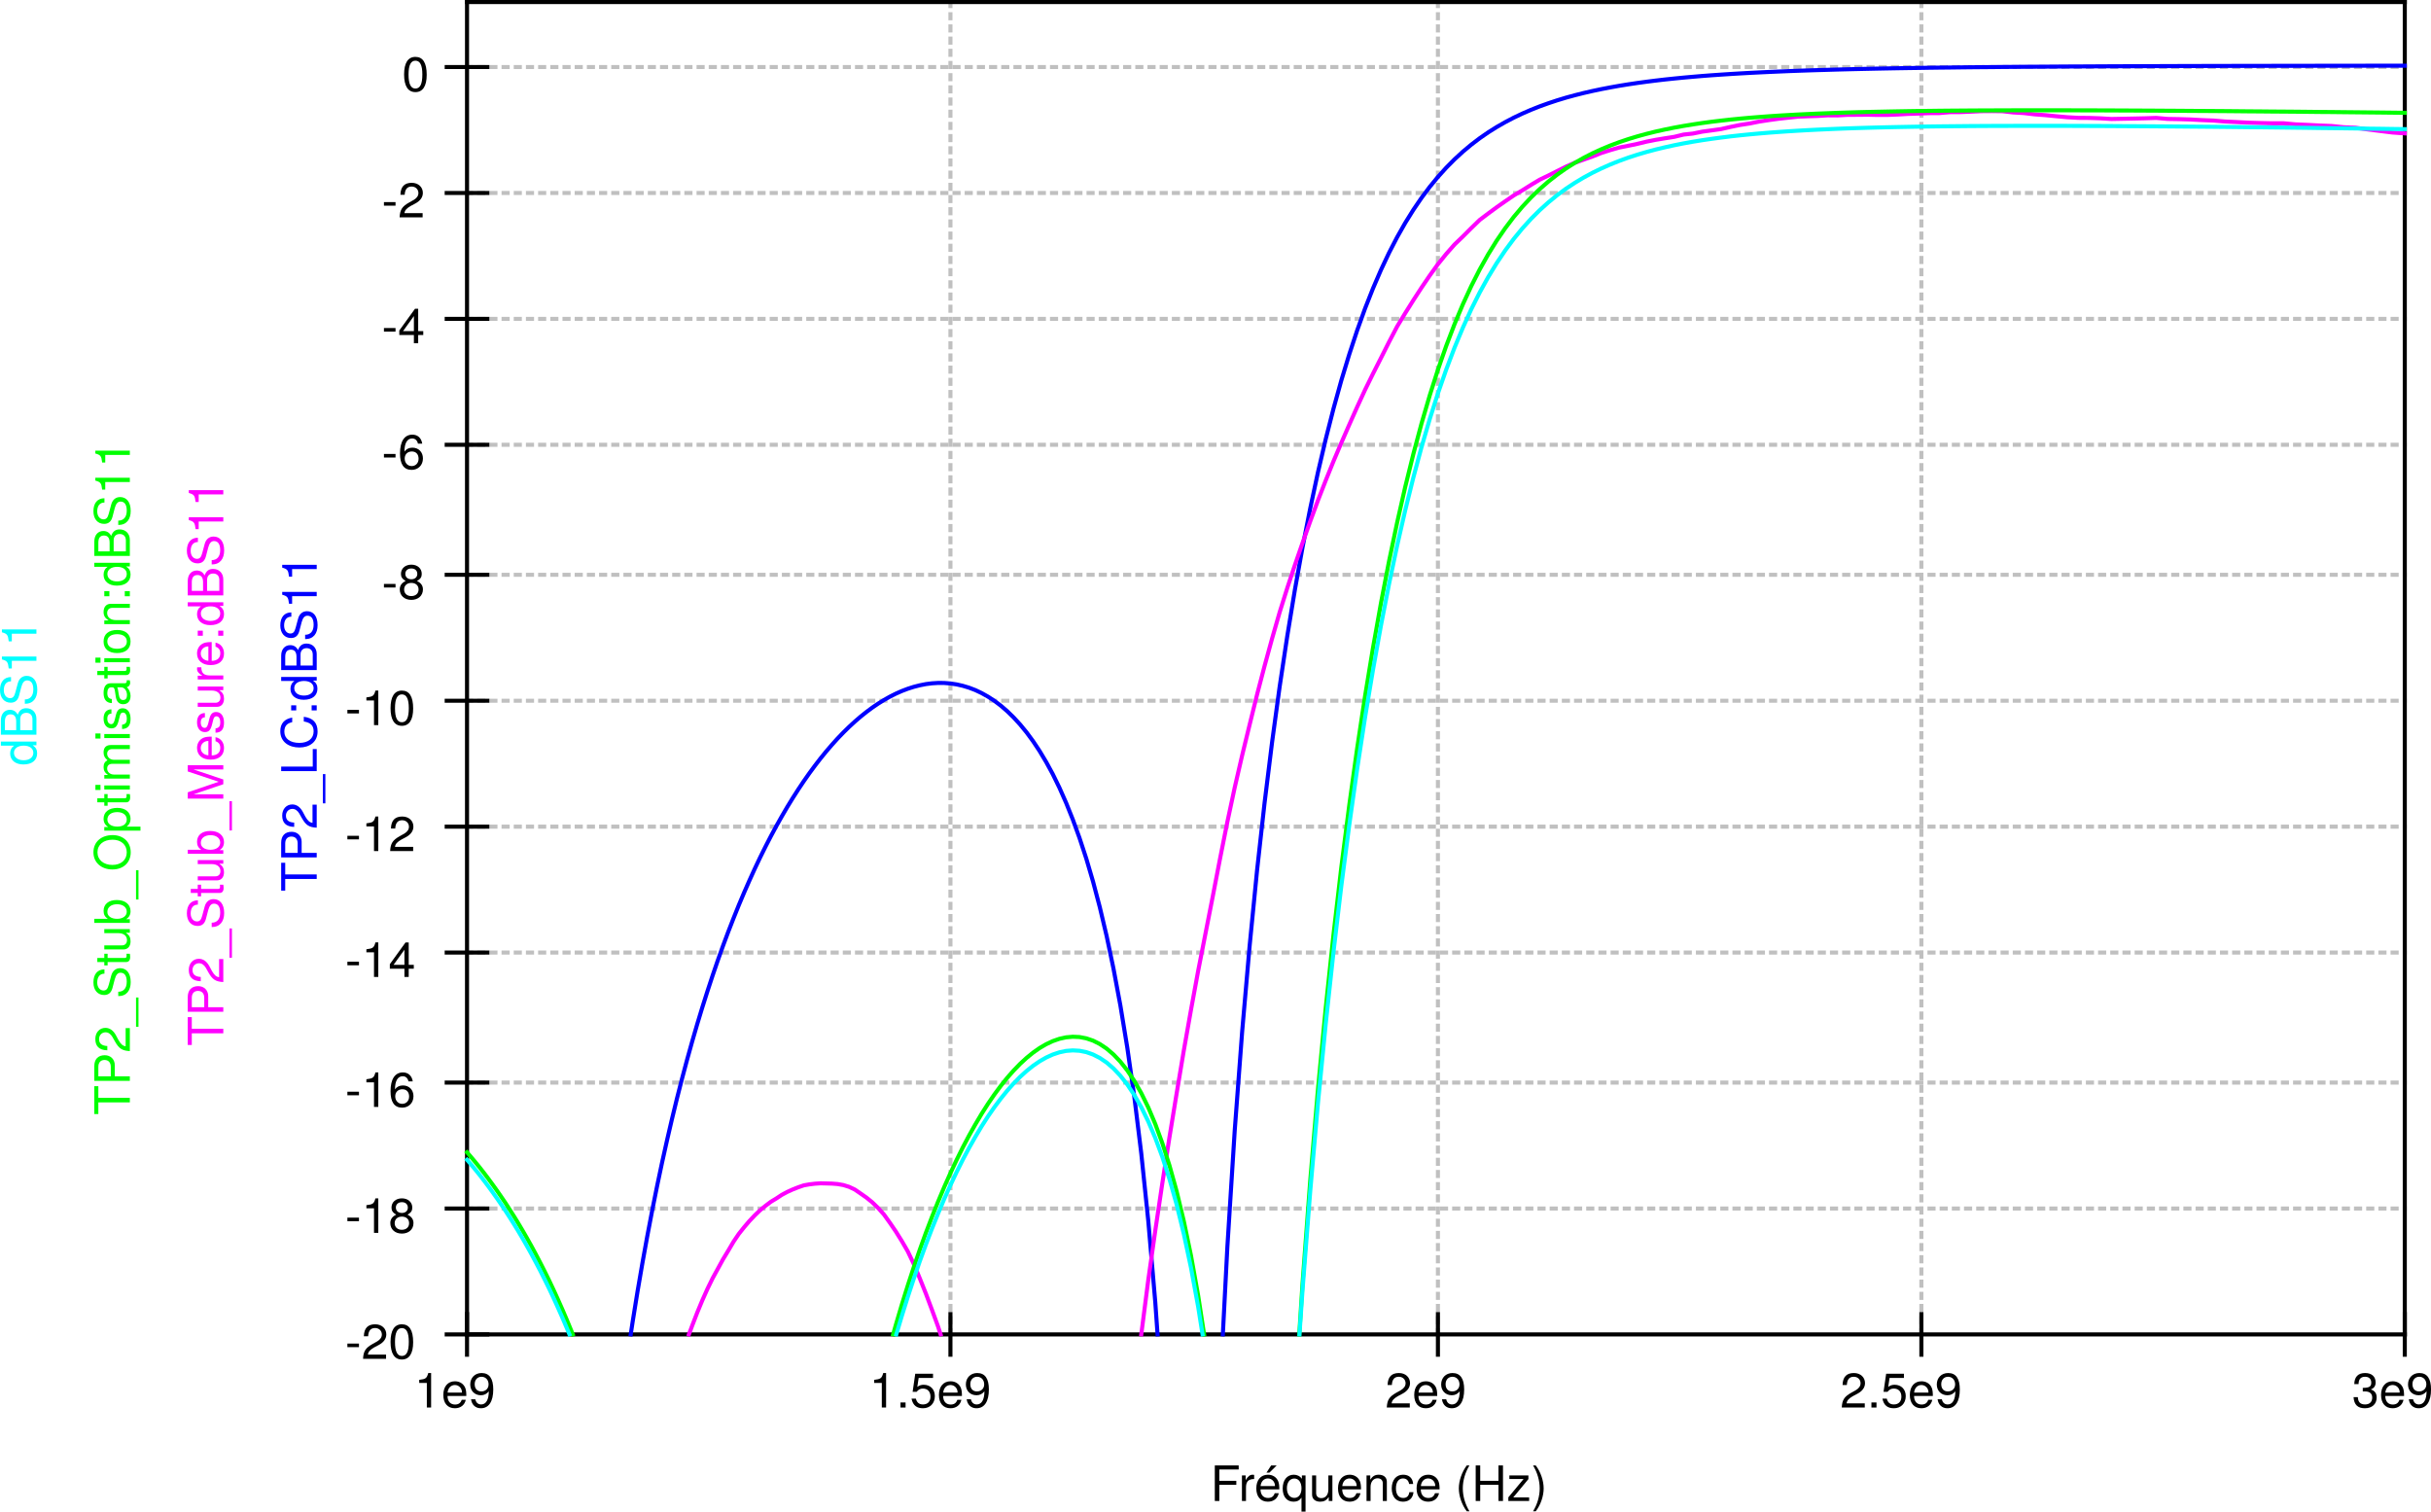 <?xml version="1.0" encoding="UTF-8" standalone="no"?>
<svg
   xmlns:dc="http://purl.org/dc/elements/1.1/"
   xmlns:cc="http://creativecommons.org/ns#"
   xmlns:rdf="http://www.w3.org/1999/02/22-rdf-syntax-ns#"
   xmlns:svg="http://www.w3.org/2000/svg"
   xmlns="http://www.w3.org/2000/svg"
   viewBox="0 0 598.416 372.116"
   height="372.116"
   width="598.416"
   xml:space="preserve"
   version="1.1"
   id="svg2"><defs
     id="defs6" /><g
     transform="matrix(1.25,0,0,-1.25,0,372.116)"
     id="g10"><g
       id="g12"><path
         id="path14"
         style="fill:none;stroke:#c0c0c0;stroke-width:0.8;stroke-linecap:square;stroke-linejoin:bevel;stroke-miterlimit:4;stroke-dasharray:0.8, 1.6;stroke-dashoffset:0;stroke-opacity:1"
         d="m 91.969,284.494 381.601,0" /><path
         id="path16"
         style="fill:none;stroke:#c0c0c0;stroke-width:0.8;stroke-linecap:square;stroke-linejoin:bevel;stroke-miterlimit:4;stroke-dasharray:0.8, 1.6;stroke-dashoffset:0;stroke-opacity:1"
         d="m 91.969,259.689 381.601,0" /><path
         id="path18"
         style="fill:none;stroke:#c0c0c0;stroke-width:0.8;stroke-linecap:square;stroke-linejoin:bevel;stroke-miterlimit:4;stroke-dasharray:0.8, 1.6;stroke-dashoffset:0;stroke-opacity:1"
         d="m 91.969,234.896 381.601,0" /><path
         id="path20"
         style="fill:none;stroke:#c0c0c0;stroke-width:0.8;stroke-linecap:square;stroke-linejoin:bevel;stroke-miterlimit:4;stroke-dasharray:0.8, 1.6;stroke-dashoffset:0;stroke-opacity:1"
         d="m 91.969,210.095 381.601,0" /><path
         id="path22"
         style="fill:none;stroke:#c0c0c0;stroke-width:0.8;stroke-linecap:square;stroke-linejoin:bevel;stroke-miterlimit:4;stroke-dasharray:0.8, 1.6;stroke-dashoffset:0;stroke-opacity:1"
         d="m 91.969,184.494 381.601,0" /><path
         id="path24"
         style="fill:none;stroke:#c0c0c0;stroke-width:0.8;stroke-linecap:square;stroke-linejoin:bevel;stroke-miterlimit:4;stroke-dasharray:0.8, 1.6;stroke-dashoffset:0;stroke-opacity:1"
         d="m 91.969,159.689 381.601,0" /><path
         id="path26"
         style="fill:none;stroke:#c0c0c0;stroke-width:0.8;stroke-linecap:square;stroke-linejoin:bevel;stroke-miterlimit:4;stroke-dasharray:0.8, 1.6;stroke-dashoffset:0;stroke-opacity:1"
         d="m 91.969,134.896 381.601,0" /><path
         id="path28"
         style="fill:none;stroke:#c0c0c0;stroke-width:0.8;stroke-linecap:square;stroke-linejoin:bevel;stroke-miterlimit:4;stroke-dasharray:0.8, 1.6;stroke-dashoffset:0;stroke-opacity:1"
         d="m 91.969,110.095 381.601,0" /><path
         id="path30"
         style="fill:none;stroke:#c0c0c0;stroke-width:0.8;stroke-linecap:square;stroke-linejoin:bevel;stroke-miterlimit:4;stroke-dasharray:0.8, 1.6;stroke-dashoffset:0;stroke-opacity:1"
         d="m 91.969,84.494 381.601,0" /><path
         id="path32"
         style="fill:none;stroke:#c0c0c0;stroke-width:0.8;stroke-linecap:square;stroke-linejoin:bevel;stroke-miterlimit:4;stroke-dasharray:0.8, 1.6;stroke-dashoffset:0;stroke-opacity:1"
         d="m 91.969,59.689 381.601,0" /><path
         id="path34"
         style="fill:none;stroke:#c0c0c0;stroke-width:0.8;stroke-linecap:square;stroke-linejoin:bevel;stroke-miterlimit:4;stroke-dasharray:0.8, 1.6;stroke-dashoffset:0;stroke-opacity:1"
         d="m 378.375,297.294 0,-262.398" /><path
         id="path36"
         style="fill:none;stroke:#c0c0c0;stroke-width:0.8;stroke-linecap:square;stroke-linejoin:bevel;stroke-miterlimit:4;stroke-dasharray:0.8, 1.6;stroke-dashoffset:0;stroke-opacity:1"
         d="m 283.168,297.294 0,-262.398" /><path
         id="path38"
         style="fill:none;stroke:#c0c0c0;stroke-width:0.8;stroke-linecap:square;stroke-linejoin:bevel;stroke-miterlimit:4;stroke-dasharray:0.8, 1.6;stroke-dashoffset:0;stroke-opacity:1"
         d="m 187.168,297.294 0,-262.398" /><path
         id="path40"
         style="fill:none;stroke:#000000;stroke-width:0.8;stroke-linecap:square;stroke-linejoin:bevel;stroke-miterlimit:4;stroke-dasharray:none;stroke-opacity:1"
         d="m 91.969,38.896 0,-8" /><path
         id="path42"
         style="fill:none;stroke:#000000;stroke-width:0.8;stroke-linecap:square;stroke-linejoin:bevel;stroke-miterlimit:4;stroke-dasharray:none;stroke-opacity:1"
         d="m 187.168,38.896 0,-8" /><path
         id="path44"
         style="fill:none;stroke:#000000;stroke-width:0.8;stroke-linecap:square;stroke-linejoin:bevel;stroke-miterlimit:4;stroke-dasharray:none;stroke-opacity:1"
         d="m 283.168,38.896 0,-8" /><path
         id="path46"
         style="fill:none;stroke:#000000;stroke-width:0.8;stroke-linecap:square;stroke-linejoin:bevel;stroke-miterlimit:4;stroke-dasharray:none;stroke-opacity:1"
         d="m 378.375,38.896 0,-8" /><path
         id="path48"
         style="fill:none;stroke:#000000;stroke-width:0.8;stroke-linecap:square;stroke-linejoin:bevel;stroke-miterlimit:4;stroke-dasharray:none;stroke-opacity:1"
         d="m 473.57,38.896 0,-8" /><path
         id="path50"
         style="fill:none;stroke:#000000;stroke-width:0.8;stroke-linecap:square;stroke-linejoin:bevel;stroke-miterlimit:4;stroke-dasharray:none;stroke-opacity:1"
         d="m 87.969,34.896 8,0" /><path
         id="path52"
         style="fill:none;stroke:#000000;stroke-width:0.8;stroke-linecap:square;stroke-linejoin:bevel;stroke-miterlimit:4;stroke-dasharray:none;stroke-opacity:1"
         d="m 87.969,59.689 8,0" /><path
         id="path54"
         style="fill:none;stroke:#000000;stroke-width:0.8;stroke-linecap:square;stroke-linejoin:bevel;stroke-miterlimit:4;stroke-dasharray:none;stroke-opacity:1"
         d="m 87.969,84.494 8,0" /><path
         id="path56"
         style="fill:none;stroke:#000000;stroke-width:0.8;stroke-linecap:square;stroke-linejoin:bevel;stroke-miterlimit:4;stroke-dasharray:none;stroke-opacity:1"
         d="m 87.969,110.095 8,0" /><path
         id="path58"
         style="fill:none;stroke:#000000;stroke-width:0.8;stroke-linecap:square;stroke-linejoin:bevel;stroke-miterlimit:4;stroke-dasharray:none;stroke-opacity:1"
         d="m 87.969,134.896 8,0" /><path
         id="path60"
         style="fill:none;stroke:#000000;stroke-width:0.8;stroke-linecap:square;stroke-linejoin:bevel;stroke-miterlimit:4;stroke-dasharray:none;stroke-opacity:1"
         d="m 87.969,159.689 8,0" /><path
         id="path62"
         style="fill:none;stroke:#000000;stroke-width:0.8;stroke-linecap:square;stroke-linejoin:bevel;stroke-miterlimit:4;stroke-dasharray:none;stroke-opacity:1"
         d="m 87.969,184.494 8,0" /><path
         id="path64"
         style="fill:none;stroke:#000000;stroke-width:0.8;stroke-linecap:square;stroke-linejoin:bevel;stroke-miterlimit:4;stroke-dasharray:none;stroke-opacity:1"
         d="m 87.969,210.095 8,0" /><path
         id="path66"
         style="fill:none;stroke:#000000;stroke-width:0.8;stroke-linecap:square;stroke-linejoin:bevel;stroke-miterlimit:4;stroke-dasharray:none;stroke-opacity:1"
         d="m 87.969,234.896 8,0" /><path
         id="path68"
         style="fill:none;stroke:#000000;stroke-width:0.8;stroke-linecap:square;stroke-linejoin:bevel;stroke-miterlimit:4;stroke-dasharray:none;stroke-opacity:1"
         d="m 87.969,259.689 8,0" /><path
         id="path70"
         style="fill:none;stroke:#000000;stroke-width:0.8;stroke-linecap:square;stroke-linejoin:bevel;stroke-miterlimit:4;stroke-dasharray:none;stroke-opacity:1"
         d="m 87.969,284.494 8,0" /><path
         id="path72"
         style="fill:none;stroke:#000000;stroke-width:0.8;stroke-linecap:square;stroke-linejoin:bevel;stroke-miterlimit:4;stroke-dasharray:none;stroke-opacity:1"
         d="m 91.969,297.294 381.601,0" /><path
         id="path74"
         style="fill:none;stroke:#000000;stroke-width:0.8;stroke-linecap:square;stroke-linejoin:bevel;stroke-miterlimit:4;stroke-dasharray:none;stroke-opacity:1"
         d="m 473.57,297.294 0,-262.398" /><path
         id="path76"
         style="fill:none;stroke:#000000;stroke-width:0.8;stroke-linecap:square;stroke-linejoin:bevel;stroke-miterlimit:4;stroke-dasharray:none;stroke-opacity:1"
         d="m 91.969,34.896 381.601,0" /><path
         id="path78"
         style="fill:none;stroke:#000000;stroke-width:0.8;stroke-linecap:square;stroke-linejoin:bevel;stroke-miterlimit:4;stroke-dasharray:none;stroke-opacity:1"
         d="m 91.969,297.294 0,-262.398" /><path
         id="path80"
         style="fill:none;stroke:#0000ff;stroke-width:0.8;stroke-linecap:square;stroke-linejoin:bevel;stroke-miterlimit:4;stroke-dasharray:none;stroke-opacity:1"
         d="m 124.207,34.896 0.391,2.566 0.949,5.891 0.961,5.594 0.961,5.304 0.965,5.055 0.968,4.816 0.973,4.606 0.98,4.398 0.981,4.219 0.984,4.043 0.992,3.879 0.993,3.723 1,3.582 1.004,3.449 1.007,3.316 1.016,3.196 1.012,3.074 1.019,2.969 1.024,2.863 1.031,2.758 1.035,2.656 1.035,2.57 1.043,2.473 1.051,2.391 1.047,2.304 1.055,2.223 1.062,2.141 1.063,2.062 1.07,1.984 1.078,1.914 1.074,1.84 1.082,1.766 1.09,1.703 1.09,1.629 1.098,1.566 1.105,1.496 1.102,1.43 1.113,1.367 1.117,1.301 1.117,1.238 1.125,1.172 1.133,1.11 1.133,1.043 1.137,0.98 1.148,0.918 1.149,0.856 1.152,0.785 1.16,0.722 1.168,0.657 1.168,0.589 1.172,0.52 1.18,0.449 1.187,0.379 1.184,0.301 1.195,0.238 1.203,0.152 1.207,0.075 1.207,-0.008 1.215,-0.098 1.219,-0.183 1.222,-0.278 1.231,-0.371 1.242,-0.476 1.234,-0.586 1.246,-0.7 1.254,-0.816 1.262,-0.949 1.258,-1.086 1.266,-1.231 1.273,-1.386 1.281,-1.559 1.282,-1.742 1.289,-1.941 1.296,-2.165 1.305,-2.398 1.301,-2.664 1.312,-2.957 1.317,-3.281 1.324,-3.649 1.332,-4.054 1.332,-4.528 1.336,-5.062 1.348,-5.688 1.347,-6.41 1.36,-7.277 1.363,-8.313 1.371,-9.594 1.375,-11.195 1.379,-13.273 1.383,-16.067 0.445,-6.316" /><path
         id="path82"
         style="fill:none;stroke:#0000ff;stroke-width:0.8;stroke-linecap:square;stroke-linejoin:bevel;stroke-miterlimit:4;stroke-dasharray:none;stroke-opacity:1"
         d="m 240.812,34.896 0.891,17.226 1.449,22.938 1.461,19.434 1.469,16.859 1.465,14.894 1.48,13.313 1.485,12.004 1.488,10.906 1.5,9.949 1.5,9.118 1.508,8.371 1.519,7.695 1.52,7.098 1.531,6.531 1.535,6.019 1.539,5.547 1.555,5.11 1.551,4.695 1.558,4.328 1.571,3.977 1.574,3.648 1.582,3.352 1.59,3.07 1.594,2.812 1.605,2.579 1.606,2.359 1.617,2.16 1.621,1.969 1.629,1.808 1.636,1.649 1.645,1.512 1.652,1.379 1.657,1.261 1.664,1.153 1.671,1.05 1.684,0.965 1.684,0.883 1.695,0.805 1.703,0.742 1.707,0.676 1.715,0.617 1.719,0.57 1.726,0.524 1.739,0.476 1.746,0.442 1.75,0.402 1.761,0.371 1.766,0.34 1.773,0.316 1.782,0.289 1.789,0.266 1.801,0.246 1.808,0.227 1.805,0.211 1.828,0.191 1.828,0.18 1.836,0.164 1.836,0.156 1.855,0.141 1.86,0.128 1.867,0.122 1.875,0.113 1.883,0.105 1.89,0.094 1.899,0.09 1.91,0.082 1.918,0.082 1.922,0.07 1.93,0.067 1.941,0.062 1.953,0.055 1.957,0.058 1.961,0.051 1.973,0.047 1.988,0.043 1.984,0.043 2,0.039 2.012,0.035 2.012,0.032 2.027,0.027 2.031,0.035 2.043,0.027 2.055,0.02 2.055,0.027 2.07,0.024 2.074,0.019 2.09,0.016 2.09,0.023 2.105,0.016 2.114,0.019 2.121,0.012 2.129,0.012 2.14,0.016 2.149,0.015 2.16,0.008 2.168,0.012 2.176,0.011 2.191,0.012 2.191,0.008 2.204,0.008 2.214,0.008 2.227,0.007 2.23,0.008 2.243,0.008 2.25,0.004 2.261,0.008 2.274,0.004 2.285,0.007 2.289,0.004 2.297,0.004 2.312,0.004 2.317,0.004 2.332,0.004 2.34,0.004 2.351,0 2.36,0.008 2.371,0.004 2.379,0.003 2.39,0 2.399,0.004 2.41,0.004 2.422,0 2.433,0.004" /><path
         id="path84"
         style="fill:none;stroke:#ff00ff;stroke-width:0.8;stroke-linecap:square;stroke-linejoin:bevel;stroke-miterlimit:4;stroke-dasharray:none;stroke-opacity:1"
         d="m 135.668,34.896 0.637,1.707 1.004,2.598 1.007,2.429 1.016,2.266 1.012,2.07 1.019,1.86 1.024,1.871 1.031,1.699 1.035,1.758 1.035,1.535 1.043,1.308 1.051,1.235 1.047,1.105 1.055,1.016 1.062,0.867 1.063,0.801 1.07,0.648 1.078,0.711 1.074,0.578 1.082,0.489 1.09,0.429 1.09,0.375 1.098,0.196 1.105,0.133 1.102,0.074 1.113,-0.028 1.117,-0.031 1.117,-0.086 1.125,-0.199 1.133,-0.348 1.133,-0.535 1.137,-0.781 1.148,-0.801 1.149,-0.93 1.152,-1.117 1.16,-1.297 1.168,-1.629 1.168,-1.71 1.172,-1.883 1.18,-2.032 1.187,-2.496 1.184,-2.839 1.195,-2.985 1.203,-3.215 1.207,-3.308 0.488,-1.508" /><path
         id="path86"
         style="fill:none;stroke:#ff00ff;stroke-width:0.8;stroke-linecap:square;stroke-linejoin:bevel;stroke-miterlimit:4;stroke-dasharray:none;stroke-opacity:1"
         d="m 224.75,34.896 1.375,10.695 1.383,9.75 1.394,9.379 1.399,9.012 1.406,8.59 1.406,8.418 1.418,8.027 1.422,7.73 1.426,7.274 1.433,7.309 1.442,7.484 1.449,7.273 1.449,6.77 1.461,6.324 1.469,6.024 1.465,5.933 1.48,5.649 1.485,5.421 1.488,5.161 1.5,4.773 1.5,4.52 1.508,4.367 1.519,4.254 1.52,4.121 1.531,3.933 1.535,3.797 1.539,3.613 1.555,3.559 1.551,3.477 1.558,3.382 1.571,3.192 1.574,3.101 1.582,3.141 1.59,3.043 1.594,2.625 1.605,2.559 1.606,2.472 1.617,2.379 1.621,2.25 1.629,2.012 1.636,1.855 1.645,1.578 1.652,1.649 1.657,1.609 1.664,1.258 1.671,1.231 1.684,1.179 1.684,1.153 1.695,1.007 1.703,1.071 1.707,1.023 1.715,0.824 1.719,0.868 1.726,0.863 1.739,0.769 1.746,0.621 1.75,0.622 1.761,0.703 1.766,0.558 1.773,0.508 1.782,0.352 1.789,0.375 1.801,0.437 1.808,0.36 1.805,0.296 1.828,0.286 1.828,0.445 1.836,0.199 1.836,0.375 1.855,0.25 1.86,0.258 1.867,0.426 1.875,0.386 1.883,0.286 1.89,0.382 1.899,0.289 1.91,0.262 1.918,0.215 1.922,0.207 1.93,0.074 1.941,0.059 1.953,0.125 1.957,-0.016 1.961,0.11 1.973,0.007 1.988,0.02 1.984,-0.047 2,0.008 2.012,0.082 2.012,0.117 2.027,0.067 2.031,0.082 2.043,0.011 2.055,0.18 2.055,0.012 2.07,0.086 2.074,0.105 2.09,0.016 2.09,-0.028 2.105,-0.242 2.114,-0.129 2.121,-0.25 2.129,-0.164 2.14,-0.211 2.149,-0.195 2.16,-0.121 2.168,-0.016 2.176,-0.074 2.191,-0.133 2.191,0.043 2.204,0.043 2.214,0.051 2.227,0.074 2.23,-0.199 2.243,-0.039 2.25,-0.067 2.261,-0.125 2.274,-0.089 2.285,-0.188 2.289,-0.109 2.297,-0.121 2.312,-0.067 2.317,-0.051 2.332,0 2.34,-0.218 2.351,-0.098 2.36,-0.125 2.371,-0.094 2.379,-0.242 2.39,-0.117 2.399,-0.324 2.41,-0.301 2.422,-0.301 2.433,-0.168" /><path
         id="path88"
         style="fill:none;stroke:#00ff00;stroke-width:0.8;stroke-linecap:square;stroke-linejoin:bevel;stroke-miterlimit:4;stroke-dasharray:none;stroke-opacity:1"
         d="m 91.969,70.751 0.07,-0.078 0.813,-0.945 0.816,-0.984 0.828,-1.016 0.82,-1.051 0.829,-1.09 0.828,-1.125 0.836,-1.168 0.839,-1.207 0.848,-1.25 0.84,-1.297 0.852,-1.339 0.855,-1.391 0.855,-1.438 0.86,-1.492 0.867,-1.547 0.863,-1.605 0.875,-1.664 0.875,-1.727 0.883,-1.793 0.879,-1.859 0.883,-1.934 0.89,-2.011 0.895,-2.094 0.898,-2.172 0.231,-0.578" /><path
         id="path90"
         style="fill:none;stroke:#00ff00;stroke-width:0.8;stroke-linecap:square;stroke-linejoin:bevel;stroke-miterlimit:4;stroke-dasharray:none;stroke-opacity:1"
         d="m 175.887,34.896 0.531,1.883 1.172,3.965 1.18,3.789 1.187,3.621 1.184,3.453 1.195,3.305 1.203,3.152 1.207,3.008 1.207,2.867 1.215,2.73 1.219,2.598 1.222,2.465 1.231,2.332 1.242,2.207 1.234,2.082 1.246,1.957 1.254,1.828 1.262,1.703 1.258,1.574 1.266,1.438 1.273,1.316 1.281,1.18 1.282,1.043 1.289,0.902 1.296,0.758 1.305,0.61 1.301,0.453 1.312,0.289 1.317,0.117 1.324,-0.059 1.332,-0.254 1.332,-0.453 1.336,-0.668 1.348,-0.902 1.347,-1.156 1.36,-1.426 1.363,-1.723 1.371,-2.05 1.375,-2.415 1.379,-2.82 1.383,-3.273 1.394,-3.789 1.399,-4.375 1.406,-5.059 1.406,-5.852 1.418,-6.8 1.422,-7.934 1.168,-7.617" /><path
         id="path92"
         style="fill:none;stroke:#00ff00;stroke-width:0.8;stroke-linecap:square;stroke-linejoin:bevel;stroke-miterlimit:4;stroke-dasharray:none;stroke-opacity:1"
         d="m 255.863,34.896 0.645,10.043 1.519,20.32 1.52,17.93 1.531,16.051 1.535,14.511 1.539,13.231 1.555,12.125 1.551,11.172 1.558,10.316 1.571,9.543 1.574,8.844 1.582,8.195 1.59,7.59 1.594,7.027 1.605,6.5 1.606,6 1.617,5.528 1.621,5.086 1.629,4.675 1.636,4.282 1.645,3.918 1.652,3.574 1.657,3.265 1.664,2.969 1.671,2.699 1.684,2.454 1.684,2.222 1.695,2.012 1.703,1.82 1.707,1.649 1.715,1.492 1.719,1.348 1.726,1.214 1.739,1.102 1.746,0.996 1.75,0.898 1.761,0.809 1.766,0.734 1.773,0.665 1.782,0.601 1.789,0.543 1.801,0.492 1.808,0.449 1.805,0.399 1.828,0.371 1.828,0.332 1.836,0.297 1.836,0.277 1.855,0.25 1.86,0.223 1.867,0.207 1.875,0.187 1.883,0.168 1.89,0.153 1.899,0.14 1.91,0.129 1.918,0.114 1.922,0.105 1.93,0.09 1.941,0.09 1.953,0.074 1.957,0.078 1.961,0.063 1.973,0.058 1.988,0.051 1.984,0.043 2,0.043 2.012,0.039 2.012,0.035 2.027,0.031 2.031,0.02 2.043,0.027 2.055,0.02 2.055,0.015 2.07,0.016 2.074,0.012 4.18,0.015 2.105,0.008 2.114,0.004 6.39,0 2.149,-0.004 2.16,-0.004 2.168,-0.008 2.176,-0.003 2.191,-0.008 2.191,-0.012 2.204,-0.008 2.214,-0.012 2.227,-0.011 2.23,-0.016 2.243,-0.012 2.25,-0.019 2.261,-0.012 2.274,-0.015 2.285,-0.016 2.289,-0.02 2.297,-0.023 2.312,-0.016 2.317,-0.023 2.332,-0.016 2.34,-0.019 2.351,-0.024 2.36,-0.027 2.371,-0.016 2.379,-0.027 2.39,-0.023 2.399,-0.024 2.41,-0.023 2.422,-0.028 2.433,-0.027" /><path
         id="path94"
         style="fill:none;stroke:#00ffff;stroke-width:0.8;stroke-linecap:square;stroke-linejoin:bevel;stroke-miterlimit:4;stroke-dasharray:none;stroke-opacity:1"
         d="m 91.969,69.287 0.07,-0.079 0.813,-0.953 0.816,-0.988 0.828,-1.023 0.82,-1.059 0.829,-1.098 0.828,-1.132 0.836,-1.172 0.839,-1.219 0.848,-1.254 0.84,-1.301 0.852,-1.347 0.855,-1.395 0.855,-1.445 0.86,-1.5 0.867,-1.555 0.863,-1.609 0.875,-1.668 0.875,-1.735 0.883,-1.797 0.879,-1.867 0.883,-1.945 0.89,-2.012 0.895,-2.097 0.473,-1.141" /><path
         id="path96"
         style="fill:none;stroke:#00ffff;stroke-width:0.8;stroke-linecap:square;stroke-linejoin:bevel;stroke-miterlimit:4;stroke-dasharray:none;stroke-opacity:1"
         d="m 176.508,34.896 1.082,3.625 1.18,3.769 1.187,3.598 1.184,3.438 1.195,3.277 1.203,3.137 1.207,2.988 1.207,2.852 1.215,2.71 1.219,2.579 1.222,2.445 1.231,2.32 1.242,2.192 1.234,2.066 1.246,1.938 1.254,1.808 1.262,1.684 1.258,1.558 1.266,1.426 1.273,1.297 1.281,1.164 1.282,1.027 1.289,0.887 1.296,0.742 1.305,0.594 1.301,0.434 1.312,0.277 1.317,0.102 1.324,-0.075 1.332,-0.265 1.332,-0.469 1.336,-0.68 1.348,-0.91 1.347,-1.164 1.36,-1.434 1.363,-1.73 1.371,-2.051 1.375,-2.41 1.379,-2.809 1.383,-3.257 1.394,-3.762 1.399,-4.332 1.406,-4.992 1.406,-5.766 1.418,-6.664 1.422,-7.746 0.856,-5.418" /><path
         id="path98"
         style="fill:none;stroke:#00ffff;stroke-width:0.8;stroke-linecap:square;stroke-linejoin:bevel;stroke-miterlimit:4;stroke-dasharray:none;stroke-opacity:1"
         d="m 255.906,34.896 0.602,8.793 1.519,19.453 1.52,17.34 1.531,15.625 1.535,14.195 1.539,12.981 1.555,11.925 1.551,11 1.558,10.18 1.571,9.426 1.574,8.75 1.582,8.121 1.59,7.527 1.594,6.977 1.605,6.469 1.606,5.976 1.617,5.524 1.621,5.086 1.629,4.683 1.636,4.305 1.645,3.945 1.652,3.617 1.657,3.301 1.664,3.012 1.671,2.75 1.684,2.508 1.684,2.277 1.695,2.066 1.703,1.879 1.707,1.707 1.715,1.547 1.719,1.403 1.726,1.273 1.739,1.152 1.746,1.047 1.75,0.949 1.761,0.856 1.766,0.785 1.773,0.707 1.782,0.645 1.789,0.582 1.801,0.531 1.808,0.484 1.805,0.434 1.828,0.402 1.828,0.364 1.836,0.328 1.836,0.3 1.855,0.27 1.86,0.25 1.867,0.234 1.875,0.207 1.883,0.188 1.89,0.172 1.899,0.16 1.91,0.141 1.918,0.132 1.922,0.118 1.93,0.109 1.941,0.098 1.953,0.089 1.957,0.082 1.961,0.075 1.973,0.066 1.988,0.059 1.984,0.054 2,0.047 2.012,0.043 2.012,0.039 2.027,0.035 2.031,0.032 2.043,0.027 4.11,0.039 2.07,0.02 2.074,0.011 2.09,0.012 2.09,0.004 2.105,0.008 2.114,0.004 2.121,0.004 2.129,0 2.14,-0.004 2.149,-0.004 2.16,-0.008 2.168,-0.008 2.176,-0.008 2.191,-0.011 2.191,-0.016 2.204,-0.008 2.214,-0.015 2.227,-0.016 2.23,-0.016 2.243,-0.019 2.25,-0.02 2.261,-0.019 2.274,-0.02 2.285,-0.023 2.289,-0.024 2.297,-0.027 2.312,-0.02 2.317,-0.027 2.332,-0.027 2.34,-0.028 2.351,-0.027 2.36,-0.035 2.371,-0.024 2.379,-0.031 2.39,-0.031 2.399,-0.039 2.41,-0.027 2.422,-0.036 2.433,-0.031" /><path
         id="path100"
         style="fill:#000000;fill-opacity:1;fill-rule:nonzero;stroke:none"
         d="m 84.898,20.494 0,6.796 -0.562,0 c -0.297,-1.046 -0.484,-1.187 -1.781,-1.343 l 0,-0.61 1.5,0 0,-4.843 0.843,0 z" /><path
         id="path102"
         style="fill:#000000;fill-opacity:1;fill-rule:nonzero;stroke:none"
         d="m 91.832,22.775 c 0,0.734 -0.062,1.187 -0.203,1.562 -0.328,0.828 -1.094,1.328 -2.031,1.328 -1.407,0 -2.297,-1.031 -2.297,-2.687 0,-1.656 0.859,-2.625 2.281,-2.625 1.141,0 1.938,0.656 2.141,1.672 l -0.797,0 c -0.219,-0.672 -0.672,-0.938 -1.313,-0.938 -0.843,0 -1.468,0.532 -1.484,1.688 l 3.703,0 z m -0.859,0.719 c 0,0 0,-0.047 0,-0.063 l -2.828,0 c 0.078,0.891 0.64,1.5 1.437,1.5 0.797,0 1.391,-0.656 1.391,-1.437 z" /><path
         id="path104"
         style="fill:#000000;fill-opacity:1;fill-rule:nonzero;stroke:none"
         d="m 97.137,24.056 c 0,2.125 -0.75,3.234 -2.297,3.234 -1.297,0 -2.235,-0.921 -2.235,-2.25 0,-1.265 0.875,-2.125 2.094,-2.125 0.641,0 1.11,0.235 1.563,0.766 -0.016,-1.656 -0.547,-2.578 -1.516,-2.578 -0.594,0 -1.016,0.375 -1.141,1.016 l -0.843,0 c 0.156,-1.11 0.89,-1.766 1.922,-1.766 1.593,0 2.453,1.344 2.453,3.703 z m -0.922,1 c 0,-0.828 -0.594,-1.391 -1.422,-1.391 -0.813,0 -1.313,0.532 -1.313,1.438 0,0.875 0.563,1.453 1.344,1.453 0.797,0 1.391,-0.609 1.391,-1.5 z" /><path
         id="path106"
         style="fill:#000000;fill-opacity:1;fill-rule:nonzero;stroke:none"
         d="m 174.496,20.494 0,6.796 -0.562,0 c -0.297,-1.046 -0.485,-1.187 -1.782,-1.343 l 0,-0.61 1.5,0 0,-4.843 0.844,0 z" /><path
         id="path108"
         style="fill:#000000;fill-opacity:1;fill-rule:nonzero;stroke:none"
         d="m 177.332,21.494 1,0 0,-1 -1,0 0,1 z" /><path
         id="path110"
         style="fill:#000000;fill-opacity:1;fill-rule:nonzero;stroke:none"
         d="m 184.098,22.744 c 0,1.343 -0.891,2.234 -2.203,2.234 -0.469,0 -0.86,-0.125 -1.25,-0.422 l 0.265,1.766 2.828,0 0,0.828 -3.5,0 -0.515,-3.563 0.781,0 c 0.391,0.469 0.719,0.641 1.25,0.641 0.906,0 1.484,-0.594 1.484,-1.594 0,-0.984 -0.578,-1.531 -1.484,-1.531 -0.75,0 -1.203,0.375 -1.391,1.141 l -0.859,0 c 0.281,-1.36 1.047,-1.891 2.266,-1.891 1.375,0 2.328,0.953 2.328,2.391 z" /><path
         id="path112"
         style="fill:#000000;fill-opacity:1;fill-rule:nonzero;stroke:none"
         d="m 189.434,22.775 c 0,0.734 -0.063,1.187 -0.204,1.562 -0.328,0.828 -1.093,1.328 -2.031,1.328 -1.406,0 -2.297,-1.031 -2.297,-2.687 0,-1.656 0.86,-2.625 2.282,-2.625 1.14,0 1.937,0.656 2.14,1.672 l -0.797,0 c -0.218,-0.672 -0.672,-0.938 -1.312,-0.938 -0.844,0 -1.469,0.532 -1.485,1.688 l 3.704,0 z m -0.86,0.719 c 0,0 0,-0.047 0,-0.063 l -2.828,0 c 0.078,0.891 0.641,1.5 1.438,1.5 0.796,0 1.39,-0.656 1.39,-1.437 z" /><path
         id="path114"
         style="fill:#000000;fill-opacity:1;fill-rule:nonzero;stroke:none"
         d="m 194.738,24.056 c 0,2.125 -0.75,3.234 -2.297,3.234 -1.296,0 -2.234,-0.921 -2.234,-2.25 0,-1.265 0.875,-2.125 2.094,-2.125 0.64,0 1.109,0.235 1.562,0.766 -0.015,-1.656 -0.547,-2.578 -1.515,-2.578 -0.594,0 -1.016,0.375 -1.141,1.016 l -0.844,0 c 0.157,-1.11 0.891,-1.766 1.922,-1.766 1.594,0 2.453,1.344 2.453,3.703 z m -0.922,1 c 0,-0.828 -0.593,-1.391 -1.421,-1.391 -0.813,0 -1.313,0.532 -1.313,1.438 0,0.875 0.563,1.453 1.344,1.453 0.797,0 1.39,-0.609 1.39,-1.5 z" /><path
         id="path116"
         style="fill:#000000;fill-opacity:1;fill-rule:nonzero;stroke:none"
         d="m 277.676,25.306 c 0,1.141 -0.891,1.984 -2.188,1.984 -1.39,0 -2.187,-0.703 -2.234,-2.359 l 0.844,0 c 0.062,1.141 0.531,1.625 1.375,1.625 0.765,0 1.328,-0.547 1.328,-1.281 0,-0.531 -0.313,-0.985 -0.906,-1.344 l -0.891,-0.5 c -1.422,-0.797 -1.828,-1.437 -1.906,-2.937 l 4.531,0 0,0.828 -3.578,0 c 0.078,0.562 0.39,0.922 1.219,1.406 l 0.968,0.516 c 0.938,0.515 1.438,1.218 1.438,2.062 z" /><path
         id="path118"
         style="fill:#000000;fill-opacity:1;fill-rule:nonzero;stroke:none"
         d="m 283.031,22.775 c 0,0.734 -0.062,1.187 -0.203,1.562 -0.328,0.828 -1.094,1.328 -2.031,1.328 -1.406,0 -2.297,-1.031 -2.297,-2.687 0,-1.656 0.859,-2.625 2.281,-2.625 1.141,0 1.938,0.656 2.141,1.672 l -0.797,0 c -0.219,-0.672 -0.672,-0.938 -1.313,-0.938 -0.843,0 -1.468,0.532 -1.484,1.688 l 3.703,0 z m -0.859,0.719 c 0,0 0,-0.047 0,-0.063 l -2.828,0 c 0.078,0.891 0.64,1.5 1.437,1.5 0.797,0 1.391,-0.656 1.391,-1.437 z" /><path
         id="path120"
         style="fill:#000000;fill-opacity:1;fill-rule:nonzero;stroke:none"
         d="m 288.336,24.056 c 0,2.125 -0.75,3.234 -2.297,3.234 -1.297,0 -2.234,-0.921 -2.234,-2.25 0,-1.265 0.875,-2.125 2.093,-2.125 0.641,0 1.11,0.235 1.563,0.766 -0.016,-1.656 -0.547,-2.578 -1.516,-2.578 -0.593,0 -1.015,0.375 -1.14,1.016 l -0.844,0 c 0.156,-1.11 0.891,-1.766 1.922,-1.766 1.594,0 2.453,1.344 2.453,3.703 z m -0.922,1 c 0,-0.828 -0.594,-1.391 -1.422,-1.391 -0.812,0 -1.312,0.532 -1.312,1.438 0,0.875 0.562,1.453 1.343,1.453 0.797,0 1.391,-0.609 1.391,-1.5 z" /><path
         id="path122"
         style="fill:#000000;fill-opacity:1;fill-rule:nonzero;stroke:none"
         d="m 367.273,25.306 c 0,1.141 -0.89,1.984 -2.187,1.984 -1.391,0 -2.188,-0.703 -2.234,-2.359 l 0.843,0 c 0.063,1.141 0.532,1.625 1.375,1.625 0.766,0 1.328,-0.547 1.328,-1.281 0,-0.531 -0.312,-0.985 -0.906,-1.344 l -0.89,-0.5 c -1.422,-0.797 -1.829,-1.437 -1.907,-2.937 l 4.532,0 0,0.828 -3.579,0 c 0.079,0.562 0.391,0.922 1.219,1.406 l 0.969,0.516 c 0.937,0.515 1.437,1.218 1.437,2.062 z" /><path
         id="path124"
         style="fill:#000000;fill-opacity:1;fill-rule:nonzero;stroke:none"
         d="m 368.535,21.494 1,0 0,-1 -1,0 0,1 z" /><path
         id="path126"
         style="fill:#000000;fill-opacity:1;fill-rule:nonzero;stroke:none"
         d="m 375.297,22.744 c 0,1.343 -0.891,2.234 -2.203,2.234 -0.469,0 -0.86,-0.125 -1.25,-0.422 l 0.265,1.766 2.829,0 0,0.828 -3.5,0 -0.516,-3.563 0.781,0 c 0.391,0.469 0.719,0.641 1.25,0.641 0.906,0 1.485,-0.594 1.485,-1.594 0,-0.984 -0.579,-1.531 -1.485,-1.531 -0.75,0 -1.203,0.375 -1.391,1.141 l -0.859,0 c 0.281,-1.36 1.047,-1.891 2.266,-1.891 1.375,0 2.328,0.953 2.328,2.391 z" /><path
         id="path128"
         style="fill:#000000;fill-opacity:1;fill-rule:nonzero;stroke:none"
         d="m 380.633,22.775 c 0,0.734 -0.063,1.187 -0.203,1.562 -0.328,0.828 -1.094,1.328 -2.032,1.328 -1.406,0 -2.296,-1.031 -2.296,-2.687 0,-1.656 0.859,-2.625 2.281,-2.625 1.14,0 1.937,0.656 2.14,1.672 l -0.796,0 c -0.219,-0.672 -0.672,-0.938 -1.313,-0.938 -0.844,0 -1.469,0.532 -1.484,1.688 l 3.703,0 z m -0.86,0.719 c 0,0 0,-0.047 0,-0.063 l -2.828,0 c 0.078,0.891 0.641,1.5 1.438,1.5 0.797,0 1.39,-0.656 1.39,-1.437 z" /><path
         id="path130"
         style="fill:#000000;fill-opacity:1;fill-rule:nonzero;stroke:none"
         d="m 385.941,24.056 c 0,2.125 -0.75,3.234 -2.296,3.234 -1.297,0 -2.235,-0.921 -2.235,-2.25 0,-1.265 0.875,-2.125 2.094,-2.125 0.641,0 1.109,0.235 1.562,0.766 -0.015,-1.656 -0.546,-2.578 -1.515,-2.578 -0.594,0 -1.016,0.375 -1.141,1.016 l -0.844,0 c 0.157,-1.11 0.891,-1.766 1.922,-1.766 1.594,0 2.453,1.344 2.453,3.703 z m -0.921,1 c 0,-0.828 -0.594,-1.391 -1.422,-1.391 -0.813,0 -1.313,0.532 -1.313,1.438 0,0.875 0.563,1.453 1.344,1.453 0.797,0 1.391,-0.609 1.391,-1.5 z" /><path
         id="path132"
         style="fill:#000000;fill-opacity:1;fill-rule:nonzero;stroke:none"
         d="m 468.031,22.462 c 0,0.828 -0.343,1.313 -1.156,1.594 0.641,0.25 0.953,0.688 0.953,1.375 0,1.172 -0.781,1.859 -2.078,1.859 -1.375,0 -2.094,-0.75 -2.125,-2.187 l 0.844,0 c 0.015,1 0.437,1.453 1.297,1.453 0.75,0 1.203,-0.437 1.203,-1.156 0,-0.735 -0.328,-1.031 -1.672,-1.031 l 0,-0.704 0.453,0 c 0.938,0 1.406,-0.453 1.406,-1.203 0,-0.859 -0.515,-1.359 -1.406,-1.359 -0.922,0 -1.375,0.453 -1.422,1.437 l -0.844,0 c 0.094,-1.515 0.844,-2.187 2.235,-2.187 1.406,0 2.312,0.828 2.312,2.109 z" /><path
         id="path134"
         style="fill:#000000;fill-opacity:1;fill-rule:nonzero;stroke:none"
         d="m 473.43,22.775 c 0,0.734 -0.063,1.187 -0.203,1.562 -0.329,0.828 -1.094,1.328 -2.032,1.328 -1.406,0 -2.297,-1.031 -2.297,-2.687 0,-1.656 0.86,-2.625 2.282,-2.625 1.14,0 1.937,0.656 2.14,1.672 l -0.797,0 c -0.218,-0.672 -0.671,-0.938 -1.312,-0.938 -0.844,0 -1.469,0.532 -1.484,1.688 l 3.703,0 z m -0.86,0.719 c 0,0 0,-0.047 0,-0.063 l -2.828,0 c 0.078,0.891 0.641,1.5 1.438,1.5 0.797,0 1.39,-0.656 1.39,-1.437 z" /><path
         id="path136"
         style="fill:#000000;fill-opacity:1;fill-rule:nonzero;stroke:none"
         d="m 478.738,24.056 c 0,2.125 -0.75,3.234 -2.297,3.234 -1.296,0 -2.234,-0.921 -2.234,-2.25 0,-1.265 0.875,-2.125 2.094,-2.125 0.64,0 1.109,0.235 1.562,0.766 -0.015,-1.656 -0.547,-2.578 -1.515,-2.578 -0.594,0 -1.016,0.375 -1.141,1.016 l -0.844,0 c 0.157,-1.11 0.891,-1.766 1.922,-1.766 1.594,0 2.453,1.344 2.453,3.703 z m -0.922,1 c 0,-0.828 -0.593,-1.391 -1.421,-1.391 -0.813,0 -1.313,0.532 -1.313,1.438 0,0.875 0.563,1.453 1.344,1.453 0.797,0 1.39,-0.609 1.39,-1.5 z" /><path
         id="path138"
         style="fill:#000000;fill-opacity:1;fill-rule:nonzero;stroke:none"
         d="m 68.41,33.091 2.281,0 0,-0.703 -2.281,0 0,0.703 z" /><path
         id="path140"
         style="fill:#000000;fill-opacity:1;fill-rule:nonzero;stroke:none"
         d="m 76.074,34.904 c 0,1.14 -0.89,1.984 -2.187,1.984 -1.391,0 -2.188,-0.703 -2.235,-2.359 l 0.844,0 c 0.063,1.14 0.531,1.625 1.375,1.625 0.766,0 1.328,-0.547 1.328,-1.282 0,-0.531 -0.312,-0.984 -0.906,-1.343 l -0.891,-0.5 C 71.98,32.232 71.574,31.591 71.496,30.091 l 4.531,0 0,0.828 -3.578,0 c 0.078,0.563 0.391,0.922 1.219,1.407 l 0.969,0.515 c 0.937,0.516 1.437,1.219 1.437,2.063 z" /><path
         id="path142"
         style="fill:#000000;fill-opacity:1;fill-rule:nonzero;stroke:none"
         d="m 81.363,33.357 c 0,2.359 -0.75,3.531 -2.218,3.531 -1.469,0 -2.235,-1.187 -2.235,-3.469 0,-2.297 0.781,-3.468 2.235,-3.468 1.437,0 2.218,1.171 2.218,3.406 z m -0.859,0.078 c 0,-1.922 -0.438,-2.781 -1.375,-2.781 -0.891,0 -1.344,0.89 -1.344,2.75 0,1.875 0.453,2.734 1.36,2.734 0.906,0 1.359,-0.875 1.359,-2.703 z" /><path
         id="path144"
         style="fill:#000000;fill-opacity:1;fill-rule:nonzero;stroke:none"
         d="m 68.41,57.892 2.281,0 0,-0.703 -2.281,0 0,0.703 z" /><path
         id="path146"
         style="fill:#000000;fill-opacity:1;fill-rule:nonzero;stroke:none"
         d="m 74.496,54.892 0,6.797 -0.562,0 c -0.297,-1.047 -0.485,-1.188 -1.782,-1.344 l 0,-0.609 1.5,0 0,-4.844 0.844,0 z" /><path
         id="path148"
         style="fill:#000000;fill-opacity:1;fill-rule:nonzero;stroke:none"
         d="m 81.426,56.814 c 0,0.75 -0.391,1.281 -1.172,1.656 0.703,0.422 0.937,0.766 0.937,1.406 0,1.063 -0.843,1.813 -2.046,1.813 -1.204,0 -2.047,-0.75 -2.047,-1.813 0,-0.625 0.234,-0.968 0.922,-1.406 -0.782,-0.375 -1.157,-0.906 -1.157,-1.656 0,-1.234 0.938,-2.063 2.282,-2.063 1.343,0 2.281,0.829 2.281,2.063 z m -1.11,3.047 c 0,-0.625 -0.468,-1.047 -1.171,-1.047 -0.719,0 -1.188,0.422 -1.188,1.062 0,0.641 0.469,1.063 1.188,1.063 0.718,0 1.171,-0.422 1.171,-1.078 z m 0.25,-3.063 c 0,-0.797 -0.578,-1.297 -1.437,-1.297 -0.828,0 -1.406,0.5 -1.406,1.297 0,0.797 0.578,1.297 1.422,1.297 0.843,0 1.421,-0.5 1.421,-1.297 z" /><path
         id="path150"
         style="fill:#000000;fill-opacity:1;fill-rule:nonzero;stroke:none"
         d="m 68.41,82.693 2.281,0 0,-0.703 -2.281,0 0,0.703 z" /><path
         id="path152"
         style="fill:#000000;fill-opacity:1;fill-rule:nonzero;stroke:none"
         d="m 74.496,79.693 0,6.797 -0.562,0 c -0.297,-1.047 -0.485,-1.188 -1.782,-1.344 l 0,-0.609 1.5,0 0,-4.844 0.844,0 z" /><path
         id="path154"
         style="fill:#000000;fill-opacity:1;fill-rule:nonzero;stroke:none"
         d="m 81.426,81.802 c 0,1.266 -0.86,2.125 -2.078,2.125 -0.672,0 -1.203,-0.265 -1.563,-0.765 0,1.656 0.547,2.578 1.516,2.578 0.594,0 1,-0.375 1.14,-1.016 l 0.844,0 c -0.172,1.109 -0.89,1.766 -1.937,1.766 -1.578,0 -2.438,-1.328 -2.438,-3.703 0,-2.11 0.735,-3.235 2.297,-3.235 1.281,0 2.219,0.922 2.219,2.25 z m -0.86,-0.062 c 0,-0.86 -0.578,-1.438 -1.359,-1.438 -0.781,0 -1.375,0.61 -1.375,1.485 0,0.843 0.578,1.39 1.406,1.39 0.813,0 1.328,-0.531 1.328,-1.437 z" /><path
         id="path156"
         style="fill:#000000;fill-opacity:1;fill-rule:nonzero;stroke:none"
         d="m 68.41,108.294 2.281,0 0,-0.703 -2.281,0 0,0.703 z" /><path
         id="path158"
         style="fill:#000000;fill-opacity:1;fill-rule:nonzero;stroke:none"
         d="m 74.496,105.294 0,6.797 -0.562,0 c -0.297,-1.047 -0.485,-1.187 -1.782,-1.344 l 0,-0.609 1.5,0 0,-4.844 0.844,0 z" /><path
         id="path160"
         style="fill:#000000;fill-opacity:1;fill-rule:nonzero;stroke:none"
         d="m 81.488,106.919 0,0.766 -1,0 0,4.406 -0.625,0 -3.093,-4.281 0,-0.891 2.875,0 0,-1.625 0.843,0 0,1.625 1,0 z m -1.843,0.766 -2.141,0 2.141,2.969 0,-2.969 z" /><path
         id="path162"
         style="fill:#000000;fill-opacity:1;fill-rule:nonzero;stroke:none"
         d="m 68.41,133.091 2.281,0 0,-0.703 -2.281,0 0,0.703 z" /><path
         id="path164"
         style="fill:#000000;fill-opacity:1;fill-rule:nonzero;stroke:none"
         d="m 74.496,130.091 0,6.797 -0.562,0 c -0.297,-1.047 -0.485,-1.187 -1.782,-1.344 l 0,-0.609 1.5,0 0,-4.844 0.844,0 z" /><path
         id="path166"
         style="fill:#000000;fill-opacity:1;fill-rule:nonzero;stroke:none"
         d="m 81.41,134.904 c 0,1.14 -0.89,1.984 -2.187,1.984 -1.391,0 -2.188,-0.703 -2.235,-2.359 l 0.844,0 c 0.063,1.14 0.531,1.625 1.375,1.625 0.766,0 1.328,-0.547 1.328,-1.282 0,-0.531 -0.312,-0.984 -0.906,-1.343 l -0.891,-0.5 c -1.422,-0.797 -1.828,-1.438 -1.906,-2.938 l 4.531,0 0,0.828 -3.578,0 c 0.078,0.563 0.391,0.922 1.219,1.407 l 0.969,0.515 c 0.937,0.516 1.437,1.219 1.437,2.063 z" /><path
         id="path168"
         style="fill:#000000;fill-opacity:1;fill-rule:nonzero;stroke:none"
         d="m 68.41,157.892 2.281,0 0,-0.703 -2.281,0 0,0.703 z" /><path
         id="path170"
         style="fill:#000000;fill-opacity:1;fill-rule:nonzero;stroke:none"
         d="m 74.496,154.892 0,6.797 -0.562,0 c -0.297,-1.047 -0.485,-1.188 -1.782,-1.344 l 0,-0.609 1.5,0 0,-4.844 0.844,0 z" /><path
         id="path172"
         style="fill:#000000;fill-opacity:1;fill-rule:nonzero;stroke:none"
         d="m 81.363,158.158 c 0,2.359 -0.75,3.531 -2.218,3.531 -1.469,0 -2.235,-1.188 -2.235,-3.469 0,-2.297 0.781,-3.469 2.235,-3.469 1.437,0 2.218,1.172 2.218,3.407 z m -0.859,0.078 c 0,-1.922 -0.438,-2.781 -1.375,-2.781 -0.891,0 -1.344,0.89 -1.344,2.75 0,1.875 0.453,2.734 1.36,2.734 0.906,0 1.359,-0.875 1.359,-2.703 z" /><path
         id="path174"
         style="fill:#000000;fill-opacity:1;fill-rule:nonzero;stroke:none"
         d="m 75.609,182.693 2.281,0 0,-0.703 -2.281,0 0,0.703 z" /><path
         id="path176"
         style="fill:#000000;fill-opacity:1;fill-rule:nonzero;stroke:none"
         d="m 83.289,181.615 c 0,0.75 -0.391,1.281 -1.172,1.656 0.703,0.422 0.938,0.766 0.938,1.406 0,1.063 -0.844,1.813 -2.047,1.813 -1.203,0 -2.047,-0.75 -2.047,-1.813 0,-0.625 0.234,-0.969 0.922,-1.406 -0.781,-0.375 -1.156,-0.906 -1.156,-1.656 0,-1.235 0.937,-2.063 2.281,-2.063 1.344,0 2.281,0.828 2.281,2.063 z m -1.109,3.047 c 0,-0.625 -0.469,-1.047 -1.172,-1.047 -0.719,0 -1.188,0.422 -1.188,1.062 0,0.641 0.469,1.063 1.188,1.063 0.719,0 1.172,-0.422 1.172,-1.078 z m 0.25,-3.063 c 0,-0.797 -0.578,-1.297 -1.438,-1.297 -0.828,0 -1.406,0.5 -1.406,1.297 0,0.797 0.578,1.297 1.422,1.297 0.844,0 1.422,-0.5 1.422,-1.297 z" /><path
         id="path178"
         style="fill:#000000;fill-opacity:1;fill-rule:nonzero;stroke:none"
         d="m 75.609,208.294 2.281,0 0,-0.703 -2.281,0 0,0.703 z" /><path
         id="path180"
         style="fill:#000000;fill-opacity:1;fill-rule:nonzero;stroke:none"
         d="m 83.289,207.404 c 0,1.265 -0.859,2.125 -2.078,2.125 -0.672,0 -1.203,-0.266 -1.563,-0.766 0,1.656 0.547,2.578 1.516,2.578 0.594,0 1,-0.375 1.141,-1.015 l 0.843,0 c -0.171,1.109 -0.89,1.765 -1.937,1.765 -1.578,0 -2.438,-1.328 -2.438,-3.703 0,-2.109 0.735,-3.234 2.297,-3.234 1.282,0 2.219,0.922 2.219,2.25 z m -0.859,-0.063 c 0,-0.859 -0.578,-1.437 -1.36,-1.437 -0.781,0 -1.375,0.609 -1.375,1.484 0,0.844 0.578,1.391 1.407,1.391 0.812,0 1.328,-0.532 1.328,-1.438 z" /><path
         id="path182"
         style="fill:#000000;fill-opacity:1;fill-rule:nonzero;stroke:none"
         d="m 75.609,233.091 2.281,0 0,-0.703 -2.281,0 0,0.703 z" /><path
         id="path184"
         style="fill:#000000;fill-opacity:1;fill-rule:nonzero;stroke:none"
         d="m 83.352,231.716 0,0.766 -1,0 0,4.406 -0.625,0 -3.094,-4.281 0,-0.891 2.875,0 0,-1.625 0.844,0 0,1.625 1,0 z m -1.844,0.766 -2.141,0 2.141,2.969 0,-2.969 z" /><path
         id="path186"
         style="fill:#000000;fill-opacity:1;fill-rule:nonzero;stroke:none"
         d="m 75.609,257.892 2.281,0 0,-0.703 -2.281,0 0,0.703 z" /><path
         id="path188"
         style="fill:#000000;fill-opacity:1;fill-rule:nonzero;stroke:none"
         d="m 83.273,259.705 c 0,1.14 -0.89,1.984 -2.187,1.984 -1.391,0 -2.188,-0.703 -2.234,-2.359 l 0.843,0 c 0.063,1.14 0.532,1.625 1.375,1.625 0.766,0 1.328,-0.547 1.328,-1.282 0,-0.531 -0.312,-0.984 -0.906,-1.343 l -0.89,-0.5 c -1.422,-0.797 -1.829,-1.438 -1.907,-2.938 l 4.532,0 0,0.828 -3.579,0 c 0.079,0.563 0.391,0.922 1.219,1.406 l 0.969,0.516 c 0.937,0.516 1.437,1.219 1.437,2.063 z" /><path
         id="path190"
         style="fill:#000000;fill-opacity:1;fill-rule:nonzero;stroke:none"
         d="m 84.031,282.958 c 0,2.36 -0.75,3.532 -2.219,3.532 -1.468,0 -2.234,-1.188 -2.234,-3.469 0,-2.297 0.781,-3.469 2.234,-3.469 1.438,0 2.219,1.172 2.219,3.406 z m -0.859,0.079 c 0,-1.922 -0.438,-2.782 -1.375,-2.782 -0.891,0 -1.344,0.891 -1.344,2.75 0,1.875 0.453,2.735 1.359,2.735 0.907,0 1.36,-0.875 1.36,-2.703 z" /><path
         id="path192"
         style="fill:#000000;fill-opacity:1;fill-rule:nonzero;stroke:none"
         d="m 243.934,8.294 0,0.797 -4.704,0 0,-7 0.891,0 0,3.188 3.344,0 0,0.781 -3.344,0 0,2.234 3.813,0 z" /><path
         id="path194"
         style="fill:#000000;fill-opacity:1;fill-rule:nonzero;stroke:none"
         d="m 246.98,6.419 0,0.813 c -0.14,0.015 -0.203,0.031 -0.312,0.031 -0.516,0 -0.906,-0.312 -1.359,-1.062 l 0,0.921 -0.735,0 0,-5.031 0.797,0 0,2.61 c 0,1.125 0.375,1.703 1.609,1.718 z" /><path
         id="path196"
         style="fill:#000000;fill-opacity:1;fill-rule:nonzero;stroke:none"
         d="m 251.934,4.372 c 0,0.735 -0.063,1.188 -0.204,1.563 -0.328,0.828 -1.093,1.328 -2.031,1.328 -1.406,0 -2.297,-1.031 -2.297,-2.687 0,-1.657 0.86,-2.625 2.282,-2.625 1.14,0 1.937,0.656 2.14,1.671 l -0.797,0 c -0.218,-0.671 -0.672,-0.937 -1.312,-0.937 -0.844,0 -1.469,0.531 -1.485,1.687 l 3.704,0 z m -0.86,0.719 c 0,0 0,-0.047 0,-0.062 l -2.828,0 c 0.078,0.89 0.641,1.5 1.438,1.5 0.796,0 1.39,-0.657 1.39,-1.438 z m 0.344,4 -1.094,0 -0.922,-1.422 0.578,0 1.438,1.422 z" /><path
         id="path198"
         style="fill:#000000;fill-opacity:1;fill-rule:nonzero;stroke:none"
         d="m 257.098,-0.003 0,7.125 -0.719,0 0,-0.671 c -0.359,0.531 -0.938,0.812 -1.594,0.812 -1.328,0 -2.187,-1.047 -2.187,-2.719 0,-1.625 0.828,-2.593 2.14,-2.593 0.703,0 1.188,0.25 1.563,0.796 l 0,-2.75 0.797,0 z m -0.797,4.579 c 0,-1.157 -0.563,-1.875 -1.406,-1.875 -0.875,0 -1.469,0.734 -1.469,1.906 0,1.156 0.594,1.906 1.469,1.906 0.859,0 1.406,-0.766 1.406,-1.937 z" /><path
         id="path200"
         style="fill:#000000;fill-opacity:1;fill-rule:nonzero;stroke:none"
         d="m 262.387,2.091 0,5.031 -0.797,0 0,-2.781 c 0,-1.015 -0.531,-1.687 -1.375,-1.687 -0.625,0 -1.031,0.375 -1.031,0.984 l 0,3.484 -0.797,0 0,-3.796 c 0,-0.844 0.625,-1.375 1.593,-1.375 0.75,0 1.219,0.25 1.688,0.921 l 0,-0.781 0.719,0 z" /><path
         id="path202"
         style="fill:#000000;fill-opacity:1;fill-rule:nonzero;stroke:none"
         d="m 268.023,4.372 c 0,0.735 -0.062,1.188 -0.203,1.563 -0.328,0.828 -1.093,1.328 -2.031,1.328 -1.406,0 -2.297,-1.031 -2.297,-2.687 0,-1.657 0.86,-2.625 2.281,-2.625 1.141,0 1.938,0.656 2.141,1.671 l -0.797,0 c -0.219,-0.671 -0.672,-0.937 -1.312,-0.937 -0.844,0 -1.469,0.531 -1.485,1.687 l 3.703,0 z m -0.859,0.719 c 0,0 0,-0.047 0,-0.062 l -2.828,0 c 0.078,0.89 0.641,1.5 1.437,1.5 0.797,0 1.391,-0.657 1.391,-1.438 z" /><path
         id="path204"
         style="fill:#000000;fill-opacity:1;fill-rule:nonzero;stroke:none"
         d="m 273.109,2.091 0,3.797 c 0,0.844 -0.625,1.375 -1.593,1.375 -0.75,0 -1.219,-0.281 -1.672,-0.984 l 0,0.843 -0.735,0 0,-5.031 0.797,0 0,2.766 c 0,1.031 0.563,1.703 1.375,1.703 0.625,0 1.031,-0.375 1.031,-0.984 l 0,-3.485 0.797,0 z" /><path
         id="path206"
         style="fill:#000000;fill-opacity:1;fill-rule:nonzero;stroke:none"
         d="m 278.355,3.826 -0.812,0 c -0.125,-0.813 -0.547,-1.141 -1.219,-1.141 -0.89,0 -1.422,0.687 -1.422,1.875 0,1.25 0.532,1.969 1.391,1.969 0.672,0 1.094,-0.407 1.203,-1.094 l 0.797,0 c -0.094,1.219 -0.859,1.828 -1.984,1.828 -1.344,0 -2.235,-1.031 -2.235,-2.703 0,-1.625 0.86,-2.609 2.219,-2.609 1.203,0 1.969,0.718 2.062,1.875 z" /><path
         id="path208"
         style="fill:#000000;fill-opacity:1;fill-rule:nonzero;stroke:none"
         d="m 283.496,4.372 c 0,0.735 -0.062,1.188 -0.203,1.563 -0.328,0.828 -1.094,1.328 -2.031,1.328 -1.407,0 -2.297,-1.031 -2.297,-2.687 0,-1.657 0.859,-2.625 2.281,-2.625 1.141,0 1.938,0.656 2.141,1.671 l -0.797,0 c -0.219,-0.671 -0.672,-0.937 -1.313,-0.937 -0.843,0 -1.468,0.531 -1.484,1.687 l 3.703,0 z m -0.859,0.719 c 0,0 0,-0.047 0,-0.062 l -2.828,0 c 0.078,0.89 0.64,1.5 1.437,1.5 0.797,0 1.391,-0.657 1.391,-1.438 z" /><path
         id="path210"
         style="fill:#000000;fill-opacity:1;fill-rule:nonzero;stroke:none"
         d="m 289.379,0.06 c -0.844,1.375 -1.313,2.984 -1.313,4.516 0,1.531 0.469,3.14 1.313,4.515 l -0.531,0 c -0.953,-1.265 -1.563,-3.015 -1.563,-4.515 0,-1.516 0.61,-3.266 1.563,-4.516 l 0.531,0 z" /><path
         id="path212"
         style="fill:#000000;fill-opacity:1;fill-rule:nonzero;stroke:none"
         d="m 295.98,2.091 0,7 -0.89,0 0,-3.031 -3.594,0 0,3.031 -0.891,0 0,-7 0.891,0 0,3.188 3.594,0 0,-3.188 0.89,0 z" /><path
         id="path214"
         style="fill:#000000;fill-opacity:1;fill-rule:nonzero;stroke:none"
         d="m 301.129,2.091 0,0.703 -3.125,0 2.984,3.61 0,0.718 -3.75,0 0,-0.703 2.797,0 -3,-3.609 0,-0.719 4.094,0 z" /><path
         id="path216"
         style="fill:#000000;fill-opacity:1;fill-rule:nonzero;stroke:none"
         d="m 303.992,4.56 c 0,1.516 -0.594,3.266 -1.562,4.531 l -0.532,0 c 0.844,-1.375 1.313,-2.984 1.313,-4.531 0,-1.516 -0.469,-3.141 -1.313,-4.5 l 0.532,0 c 0.968,1.25 1.562,3 1.562,4.5 z" /><path
         id="path218"
         style="fill:#0000ff;fill-opacity:1;fill-rule:nonzero;stroke:none"
         d="m 56.168,127.779 -0.797,0 0,-5.485 0.797,0 0,2.297 6.203,0 0,0.891 -6.203,0 0,2.297 z" /><path
         id="path220"
         style="fill:#0000ff;fill-opacity:1;fill-rule:nonzero;stroke:none"
         d="m 57.434,133.88 c -1.313,0 -2.063,-0.781 -2.063,-2.156 l 0,-2.891 7,0 0,0.891 -2.969,0 0,2.203 c 0,1.141 -0.812,1.953 -1.968,1.953 z m -0.047,-0.937 c 0.765,0 1.234,-0.5 1.234,-1.36 l 0,-1.859 -2.453,0 0,1.859 c 0,0.86 0.453,1.36 1.219,1.36 z" /><path
         id="path222"
         style="fill:#0000ff;fill-opacity:1;fill-rule:nonzero;stroke:none"
         d="m 57.559,139.267 c -1.141,0 -1.985,-0.891 -1.985,-2.187 0,-1.391 0.703,-2.188 2.36,-2.235 l 0,0.844 c -1.141,0.062 -1.625,0.531 -1.625,1.375 0,0.766 0.546,1.328 1.281,1.328 0.531,0 0.984,-0.312 1.344,-0.906 l 0.5,-0.891 c 0.796,-1.422 1.437,-1.828 2.937,-1.906 l 0,4.531 -0.828,0 0,-3.578 c -0.563,0.078 -0.922,0.391 -1.406,1.219 l -0.516,0.969 c -0.516,0.937 -1.219,1.437 -2.062,1.437 z" /><path
         id="path224"
         style="fill:#0000ff;fill-opacity:1;fill-rule:nonzero;stroke:none"
         d="m 63.59,145.247 0.484,0 0,-5.766 -0.484,0 0,5.766 z" /><path
         id="path226"
         style="fill:#0000ff;fill-opacity:1;fill-rule:nonzero;stroke:none"
         d="m 62.371,150.173 -0.781,0 0,-3.453 -6.219,0 0,-0.89 7,0 0,4.343 z" /><path
         id="path228"
         style="fill:#0000ff;fill-opacity:1;fill-rule:nonzero;stroke:none"
         d="m 59.824,156.529 0,-0.922 c 1.313,-0.219 1.938,-0.766 1.938,-1.953 0,-1.391 -1.063,-2.266 -2.813,-2.266 -1.797,0 -2.953,0.844 -2.953,2.188 0,1.093 0.484,1.671 1.547,1.89 l 0,0.906 c -1.531,-0.265 -2.344,-1.156 -2.344,-2.687 0,-2.125 1.719,-3.203 3.75,-3.203 2.047,0 3.594,1.109 3.594,3.156 0,1.719 -0.906,2.672 -2.719,2.891 z" /><path
         id="path230"
         style="fill:#0000ff;fill-opacity:1;fill-rule:nonzero;stroke:none"
         d="m 62.371,158.787 -1,0 0,-1 1,0 0,1 z m -4.031,0 -1,0 0,-1 1,0 0,1 z" /><path
         id="path232"
         style="fill:#0000ff;fill-opacity:1;fill-rule:nonzero;stroke:none"
         d="m 62.371,164.38 -7,0 0,-0.797 2.609,0 c -0.515,-0.343 -0.781,-0.875 -0.781,-1.546 0,-1.297 1.016,-2.157 2.61,-2.157 1.703,0 2.703,0.828 2.703,2.188 0,0.687 -0.25,1.172 -0.875,1.594 l 0.734,0 0,0.718 z m -2.5,-0.797 c 1.172,0 1.891,-0.562 1.891,-1.406 0,-0.875 -0.735,-1.469 -1.907,-1.469 -1.171,0 -1.906,0.594 -1.906,1.469 0,0.86 0.766,1.406 1.922,1.406 z" /><path
         id="path234"
         style="fill:#0000ff;fill-opacity:1;fill-rule:nonzero;stroke:none"
         d="m 60.371,170.951 c -0.844,0 -1.344,-0.391 -1.687,-1.282 -0.297,0.625 -0.829,0.969 -1.532,0.969 -1.015,0 -1.781,-0.75 -1.781,-2.078 l 0,-2.828 7,0 0,3.156 c 0,1.25 -0.844,2.063 -2,2.063 z m -3.094,-1.204 c 0.703,0 1.11,-0.421 1.11,-1.406 l 0,-1.719 -2.219,0 0,1.719 c 0,0.985 0.406,1.406 1.109,1.406 z m 3.11,0.297 c 0.672,0 1.203,-0.406 1.203,-1.25 l 0,-2.172 -2.406,0 0,2.172 c 0,0.844 0.515,1.25 1.203,1.25 z" /><path
         id="path236"
         style="fill:#0000ff;fill-opacity:1;fill-rule:nonzero;stroke:none"
         d="m 60.449,177.322 c -0.859,0 -1.5,-0.532 -1.75,-1.485 l -0.469,-1.75 c -0.218,-0.843 -0.5,-1.156 -1.046,-1.156 -0.704,0 -1.235,0.625 -1.235,1.563 0,1.109 0.516,1.75 1.422,1.75 l 0,0.843 c -1.375,0 -2.172,-0.953 -2.172,-2.562 0,-1.531 0.844,-2.485 2.11,-2.485 0.859,0 1.39,0.454 1.64,1.375 l 0.453,1.735 c 0.235,0.875 0.594,1.281 1.141,1.281 0.766,0 1.219,-0.578 1.219,-1.781 0,-1.328 -0.672,-1.969 -1.672,-1.969 l 0,-0.859 c 1.656,0 2.453,1.125 2.453,2.765 0,1.782 -0.844,2.735 -2.094,2.735 z" /><path
         id="path238"
         style="fill:#0000ff;fill-opacity:1;fill-rule:nonzero;stroke:none"
         d="m 62.371,181.13 -6.797,0 0,-0.562 c 1.047,-0.297 1.188,-0.485 1.344,-1.781 l 0.609,0 0,1.5 4.844,0 0,0.843 z" /><path
         id="path240"
         style="fill:#0000ff;fill-opacity:1;fill-rule:nonzero;stroke:none"
         d="m 62.371,186.466 -6.797,0 0,-0.562 c 1.047,-0.297 1.188,-0.485 1.344,-1.782 l 0.609,0 0,1.5 4.844,0 0,0.844 z" /><path
         id="path242"
         style="fill:#ff00ff;fill-opacity:1;fill-rule:nonzero;stroke:none"
         d="m 37.77,97.38 -0.797,0 0,-5.484 0.797,0 0,2.297 6.203,0 0,0.89 -6.203,0 0,2.297 z" /><path
         id="path244"
         style="fill:#ff00ff;fill-opacity:1;fill-rule:nonzero;stroke:none"
         d="m 39.035,103.482 c -1.312,0 -2.062,-0.781 -2.062,-2.156 l 0,-2.891 7,0 0,0.891 -2.969,0 0,2.203 c 0,1.14 -0.813,1.953 -1.969,1.953 z m -0.047,-0.938 c 0.766,0 1.235,-0.5 1.235,-1.359 l 0,-1.859 -2.453,0 0,1.859 c 0,0.859 0.453,1.359 1.218,1.359 z" /><path
         id="path246"
         style="fill:#ff00ff;fill-opacity:1;fill-rule:nonzero;stroke:none"
         d="m 39.16,108.869 c -1.14,0 -1.984,-0.891 -1.984,-2.188 0,-1.391 0.703,-2.187 2.359,-2.234 l 0,0.843 c -1.14,0.063 -1.625,0.532 -1.625,1.375 0,0.766 0.547,1.329 1.281,1.329 0.532,0 0.985,-0.313 1.344,-0.907 l 0.5,-0.89 c 0.797,-1.422 1.438,-1.828 2.938,-1.907 l 0,4.532 -0.828,0 0,-3.578 c -0.563,0.078 -0.922,0.39 -1.407,1.218 l -0.515,0.969 c -0.516,0.938 -1.219,1.438 -2.063,1.438 z" /><path
         id="path248"
         style="fill:#ff00ff;fill-opacity:1;fill-rule:nonzero;stroke:none"
         d="m 45.191,114.845 0.484,0 0,-5.766 -0.484,0 0,5.766 z" /><path
         id="path250"
         style="fill:#ff00ff;fill-opacity:1;fill-rule:nonzero;stroke:none"
         d="m 42.051,120.619 c -0.86,0 -1.5,-0.532 -1.75,-1.485 l -0.469,-1.75 c -0.219,-0.844 -0.5,-1.156 -1.047,-1.156 -0.703,0 -1.234,0.625 -1.234,1.562 0,1.11 0.515,1.75 1.422,1.75 l 0,0.844 c -1.375,0 -2.172,-0.953 -2.172,-2.562 0,-1.532 0.844,-2.485 2.109,-2.485 0.86,0 1.391,0.453 1.641,1.375 l 0.453,1.735 c 0.234,0.875 0.594,1.281 1.141,1.281 0.765,0 1.218,-0.578 1.218,-1.781 0,-1.328 -0.672,-1.969 -1.672,-1.969 l 0,-0.859 c 1.657,0 2.454,1.125 2.454,2.765 0,1.781 -0.844,2.735 -2.094,2.735 z" /><path
         id="path252"
         style="fill:#ff00ff;fill-opacity:1;fill-rule:nonzero;stroke:none"
         d="m 43.973,123.458 -0.672,0 c 0.031,-0.109 0.031,-0.234 0.031,-0.39 0,-0.344 -0.094,-0.438 -0.437,-0.438 l -3.297,0 0,0.828 -0.657,0 0,-0.828 -1.375,0 0,-0.797 1.375,0 0,-0.671 0.657,0 0,0.671 3.64,0 c 0.516,0 0.797,0.344 0.797,0.969 0,0.188 -0.015,0.391 -0.062,0.656 z" /><path
         id="path254"
         style="fill:#ff00ff;fill-opacity:1;fill-rule:nonzero;stroke:none"
         d="m 43.973,128.314 -5.032,0 0,-0.797 2.782,0 c 1.015,0 1.687,-0.531 1.687,-1.375 0,-0.625 -0.375,-1.031 -0.984,-1.031 l -3.485,0 0,-0.797 3.797,0 c 0.844,0 1.375,0.625 1.375,1.594 0,0.75 -0.25,1.218 -0.922,1.687 l 0.782,0 0,0.719 z" /><path
         id="path256"
         style="fill:#ff00ff;fill-opacity:1;fill-rule:nonzero;stroke:none"
         d="m 41.395,134.044 c -1.625,0 -2.594,-0.828 -2.594,-2.14 0,-0.703 0.265,-1.188 0.828,-1.563 l -2.656,0 0,-0.797 7,0 0,0.719 -0.719,0 c 0.578,0.391 0.859,0.891 0.859,1.594 0,1.328 -1.078,2.187 -2.718,2.187 z m 0.062,-0.828 c 1.141,0 1.906,-0.594 1.906,-1.469 0,-0.843 -0.765,-1.406 -1.906,-1.406 -1.172,0 -1.953,0.563 -1.906,1.406 0,0.891 0.781,1.469 1.906,1.469 z" /><path
         id="path258"
         style="fill:#ff00ff;fill-opacity:1;fill-rule:nonzero;stroke:none"
         d="m 45.191,139.912 0.484,0 0,-5.766 -0.484,0 0,5.766 z" /><path
         id="path260"
         style="fill:#ff00ff;fill-opacity:1;fill-rule:nonzero;stroke:none"
         d="m 43.973,146.997 -7,0 0,-1.234 6.093,-2.031 -6.093,-2.078 0,-1.235 7,0 0,0.844 -5.86,0 5.86,1.984 0,0.938 -5.86,1.969 5.86,0 0,0.843 z" /><path
         id="path262"
         style="fill:#ff00ff;fill-opacity:1;fill-rule:nonzero;stroke:none"
         d="m 41.691,152.622 c -0.734,0 -1.187,-0.062 -1.562,-0.203 -0.828,-0.328 -1.328,-1.093 -1.328,-2.031 0,-1.406 1.031,-2.297 2.687,-2.297 1.657,0 2.625,0.86 2.625,2.281 0,1.141 -0.656,1.938 -1.672,2.141 l 0,-0.797 c 0.672,-0.219 0.938,-0.672 0.938,-1.312 0,-0.844 -0.531,-1.469 -1.688,-1.485 l 0,3.703 z m -0.718,-0.859 c 0,0 0.047,0 0.062,0 l 0,-2.828 c -0.89,0.078 -1.5,0.641 -1.5,1.437 0,0.797 0.656,1.391 1.438,1.391 z" /><path
         id="path264"
         style="fill:#ff00ff;fill-opacity:1;fill-rule:nonzero;stroke:none"
         d="m 42.566,157.47 c -0.75,0 -1.125,-0.422 -1.359,-1.422 l -0.187,-0.765 c -0.157,-0.657 -0.36,-0.938 -0.719,-0.938 -0.469,0 -0.766,0.422 -0.766,1.063 0,0.656 0.281,1 0.813,1.015 l 0,0.844 c -0.985,-0.016 -1.547,-0.656 -1.547,-1.828 0,-1.172 0.609,-1.922 1.531,-1.922 0.797,0 1.172,0.406 1.453,1.594 l 0.188,0.75 c 0.125,0.547 0.297,0.765 0.656,0.765 0.469,0 0.75,-0.468 0.75,-1.171 0,-0.719 -0.172,-1.11 -0.938,-1.219 l 0,-0.844 c 1.157,0.031 1.672,0.688 1.672,2 0,1.266 -0.578,2.078 -1.547,2.078 z" /><path
         id="path266"
         style="fill:#ff00ff;fill-opacity:1;fill-rule:nonzero;stroke:none"
         d="m 43.973,162.49 -5.032,0 0,-0.797 2.782,0 c 1.015,0 1.687,-0.531 1.687,-1.375 0,-0.625 -0.375,-1.031 -0.984,-1.031 l -3.485,0 0,-0.797 3.797,0 c 0.844,0 1.375,0.625 1.375,1.593 0,0.75 -0.25,1.219 -0.922,1.688 l 0.782,0 0,0.719 z" /><path
         id="path268"
         style="fill:#ff00ff;fill-opacity:1;fill-rule:nonzero;stroke:none"
         d="m 39.645,166.283 -0.813,0 c -0.016,-0.141 -0.031,-0.203 -0.031,-0.313 0,-0.515 0.312,-0.906 1.062,-1.359 l -0.922,0 0,-0.735 5.032,0 0,0.797 -2.61,0 c -1.125,0 -1.703,0.375 -1.718,1.61 z" /><path
         id="path270"
         style="fill:#ff00ff;fill-opacity:1;fill-rule:nonzero;stroke:none"
         d="m 41.691,171.244 c -0.734,0 -1.187,-0.063 -1.562,-0.204 -0.828,-0.328 -1.328,-1.093 -1.328,-2.031 0,-1.406 1.031,-2.297 2.687,-2.297 1.657,0 2.625,0.86 2.625,2.282 0,1.14 -0.656,1.937 -1.672,2.14 l 0,-0.797 c 0.672,-0.218 0.938,-0.672 0.938,-1.312 0,-0.844 -0.531,-1.469 -1.688,-1.485 l 0,3.704 z m -0.718,-0.86 c 0,0 0.047,0 0.062,0 l 0,-2.828 c -0.89,0.078 -1.5,0.641 -1.5,1.438 0,0.796 0.656,1.39 1.438,1.39 z" /><path
         id="path272"
         style="fill:#ff00ff;fill-opacity:1;fill-rule:nonzero;stroke:none"
         d="m 43.973,173.49 -1,0 0,-1 1,0 0,1 z m -4.032,0 -1,0 0,-1 1,0 0,1 z" /><path
         id="path274"
         style="fill:#ff00ff;fill-opacity:1;fill-rule:nonzero;stroke:none"
         d="m 43.973,179.08 -7,0 0,-0.797 2.609,0 c -0.516,-0.344 -0.781,-0.875 -0.781,-1.547 0,-1.297 1.015,-2.156 2.609,-2.156 1.703,0 2.703,0.828 2.703,2.187 0,0.688 -0.25,1.172 -0.875,1.594 l 0.735,0 0,0.719 z m -2.5,-0.797 c 1.172,0 1.89,-0.563 1.89,-1.407 0,-0.875 -0.734,-1.468 -1.906,-1.468 -1.172,0 -1.906,0.593 -1.906,1.468 0,0.86 0.765,1.407 1.922,1.407 z" /><path
         id="path276"
         style="fill:#ff00ff;fill-opacity:1;fill-rule:nonzero;stroke:none"
         d="m 41.973,185.65 c -0.844,0 -1.344,-0.391 -1.688,-1.281 -0.297,0.625 -0.828,0.968 -1.531,0.968 -1.016,0 -1.781,-0.75 -1.781,-2.078 l 0,-2.828 7,0 0,3.156 c 0,1.25 -0.844,2.063 -2,2.063 z m -3.094,-1.203 c 0.703,0 1.109,-0.422 1.109,-1.407 l 0,-1.718 -2.218,0 0,1.718 c 0,0.985 0.406,1.407 1.109,1.407 z m 3.109,0.297 c 0.672,0 1.203,-0.407 1.203,-1.25 l 0,-2.172 -2.406,0 0,2.172 c 0,0.843 0.516,1.25 1.203,1.25 z" /><path
         id="path278"
         style="fill:#ff00ff;fill-opacity:1;fill-rule:nonzero;stroke:none"
         d="m 42.051,192.025 c -0.86,0 -1.5,-0.531 -1.75,-1.485 l -0.469,-1.75 c -0.219,-0.843 -0.5,-1.156 -1.047,-1.156 -0.703,0 -1.234,0.625 -1.234,1.563 0,1.109 0.515,1.75 1.422,1.75 l 0,0.843 c -1.375,0 -2.172,-0.953 -2.172,-2.562 0,-1.531 0.844,-2.484 2.109,-2.484 0.86,0 1.391,0.453 1.641,1.375 l 0.453,1.734 c 0.234,0.875 0.594,1.281 1.141,1.281 0.765,0 1.218,-0.578 1.218,-1.781 0,-1.328 -0.672,-1.969 -1.672,-1.969 l 0,-0.859 c 1.657,0 2.454,1.125 2.454,2.765 0,1.782 -0.844,2.735 -2.094,2.735 z" /><path
         id="path280"
         style="fill:#ff00ff;fill-opacity:1;fill-rule:nonzero;stroke:none"
         d="m 43.973,195.83 -6.797,0 0,-0.563 c 1.047,-0.297 1.187,-0.484 1.344,-1.781 l 0.609,0 0,1.5 4.844,0 0,0.844 z" /><path
         id="path282"
         style="fill:#ff00ff;fill-opacity:1;fill-rule:nonzero;stroke:none"
         d="m 43.973,201.169 -6.797,0 0,-0.562 c 1.047,-0.297 1.187,-0.485 1.344,-1.781 l 0.609,0 0,1.5 4.844,0 0,0.843 z" /><path
         id="path284"
         style="fill:#00ff00;fill-opacity:1;fill-rule:nonzero;stroke:none"
         d="m 19.367,83.779 -0.797,0 0,-5.485 0.797,0 0,2.297 6.203,0 0,0.891 -6.203,0 0,2.297 z" /><path
         id="path286"
         style="fill:#00ff00;fill-opacity:1;fill-rule:nonzero;stroke:none"
         d="m 20.633,89.88 c -1.313,0 -2.063,-0.781 -2.063,-2.156 l 0,-2.891 7,0 0,0.891 -2.968,0 0,2.203 c 0,1.141 -0.813,1.953 -1.969,1.953 z m -0.047,-0.937 c 0.766,0 1.234,-0.5 1.234,-1.36 l 0,-1.859 -2.453,0 0,1.859 c 0,0.86 0.453,1.36 1.219,1.36 z" /><path
         id="path288"
         style="fill:#00ff00;fill-opacity:1;fill-rule:nonzero;stroke:none"
         d="m 20.758,95.267 c -1.141,0 -1.985,-0.891 -1.985,-2.187 0,-1.391 0.704,-2.188 2.36,-2.235 l 0,0.844 c -1.141,0.062 -1.625,0.531 -1.625,1.375 0,0.766 0.547,1.328 1.281,1.328 0.531,0 0.984,-0.312 1.344,-0.906 l 0.5,-0.891 c 0.797,-1.422 1.437,-1.828 2.937,-1.906 l 0,4.531 -0.828,0 0,-3.578 C 24.18,91.72 23.82,92.033 23.336,92.861 L 22.82,93.83 c -0.515,0.937 -1.218,1.437 -2.062,1.437 z" /><path
         id="path290"
         style="fill:#00ff00;fill-opacity:1;fill-rule:nonzero;stroke:none"
         d="m 26.789,101.247 0.484,0 0,-5.766 -0.484,0 0,5.766 z" /><path
         id="path292"
         style="fill:#00ff00;fill-opacity:1;fill-rule:nonzero;stroke:none"
         d="m 23.648,107.017 c -0.859,0 -1.5,-0.531 -1.75,-1.484 l -0.468,-1.75 c -0.219,-0.844 -0.5,-1.157 -1.047,-1.157 -0.703,0 -1.235,0.625 -1.235,1.563 0,1.109 0.516,1.75 1.422,1.75 l 0,0.844 c -1.375,0 -2.172,-0.953 -2.172,-2.563 0,-1.531 0.844,-2.484 2.11,-2.484 0.859,0 1.39,0.453 1.64,1.375 l 0.454,1.734 c 0.234,0.875 0.593,1.281 1.14,1.281 0.766,0 1.219,-0.578 1.219,-1.781 0,-1.328 -0.672,-1.969 -1.672,-1.969 l 0,-0.859 c 1.656,0 2.453,1.125 2.453,2.766 0,1.781 -0.844,2.734 -2.094,2.734 z" /><path
         id="path294"
         style="fill:#00ff00;fill-opacity:1;fill-rule:nonzero;stroke:none"
         d="m 25.57,109.857 -0.672,0 c 0.032,-0.11 0.032,-0.235 0.032,-0.391 0,-0.344 -0.094,-0.437 -0.438,-0.437 l -3.297,0 0,0.828 -0.656,0 0,-0.828 -1.375,0 0,-0.797 1.375,0 0,-0.672 0.656,0 0,0.672 3.641,0 c 0.516,0 0.797,0.344 0.797,0.969 0,0.187 -0.016,0.39 -0.063,0.656 z" /><path
         id="path296"
         style="fill:#00ff00;fill-opacity:1;fill-rule:nonzero;stroke:none"
         d="m 25.57,114.716 -5.031,0 0,-0.797 2.781,0 c 1.016,0 1.688,-0.531 1.688,-1.375 0,-0.625 -0.375,-1.031 -0.985,-1.031 l -3.484,0 0,-0.797 3.797,0 c 0.844,0 1.375,0.625 1.375,1.594 0,0.75 -0.25,1.219 -0.922,1.687 l 0.781,0 0,0.719 z" /><path
         id="path298"
         style="fill:#00ff00;fill-opacity:1;fill-rule:nonzero;stroke:none"
         d="m 22.992,120.443 c -1.625,0 -2.594,-0.828 -2.594,-2.141 0,-0.703 0.266,-1.187 0.829,-1.562 l -2.657,0 0,-0.797 7,0 0,0.719 -0.718,0 c 0.578,0.39 0.859,0.89 0.859,1.593 0,1.328 -1.078,2.188 -2.719,2.188 z m 0.063,-0.828 c 1.14,0 1.906,-0.594 1.906,-1.469 0,-0.844 -0.766,-1.406 -1.906,-1.406 -1.172,0 -1.953,0.562 -1.907,1.406 0,0.891 0.782,1.469 1.907,1.469 z" /><path
         id="path300"
         style="fill:#00ff00;fill-opacity:1;fill-rule:nonzero;stroke:none"
         d="m 26.789,126.31 0.484,0 0,-5.766 -0.484,0 0,5.766 z" /><path
         id="path302"
         style="fill:#00ff00;fill-opacity:1;fill-rule:nonzero;stroke:none"
         d="m 22.18,133.228 c -2.25,0 -3.782,-1.344 -3.782,-3.391 0,-2 1.547,-3.375 3.735,-3.375 2.187,0 3.609,1.375 3.609,3.375 0,2.063 -1.5,3.391 -3.562,3.391 z m -0.016,-0.906 c 1.688,0 2.797,-1 2.797,-2.485 0,-1.484 -1.109,-2.484 -2.828,-2.484 -1.735,0 -2.938,1 -2.938,2.484 0,1.516 1.203,2.485 2.969,2.485 z" /><path
         id="path304"
         style="fill:#00ff00;fill-opacity:1;fill-rule:nonzero;stroke:none"
         d="m 23.102,138.587 c -1.688,0 -2.704,-0.828 -2.704,-2.156 0,-0.687 0.313,-1.234 0.907,-1.609 l -0.766,0 0,-0.719 7.125,0 0,0.797 -2.703,0 c 0.516,0.422 0.75,0.89 0.75,1.547 0,1.281 -1,2.14 -2.609,2.14 z m -0.016,-0.828 c 1.141,0 1.875,-0.594 1.875,-1.469 0,-0.843 -0.688,-1.39 -1.859,-1.39 -1.188,0 -1.954,0.547 -1.954,1.39 0,0.891 0.735,1.469 1.938,1.469 z" /><path
         id="path306"
         style="fill:#00ff00;fill-opacity:1;fill-rule:nonzero;stroke:none"
         d="m 25.57,141.306 -0.672,0 c 0.032,-0.109 0.032,-0.234 0.032,-0.391 0,-0.343 -0.094,-0.437 -0.438,-0.437 l -3.297,0 0,0.828 -0.656,0 0,-0.828 -1.375,0 0,-0.797 1.375,0 0,-0.672 0.656,0 0,0.672 3.641,0 c 0.516,0 0.797,0.344 0.797,0.969 0,0.187 -0.016,0.39 -0.063,0.656 z" /><path
         id="path308"
         style="fill:#00ff00;fill-opacity:1;fill-rule:nonzero;stroke:none"
         d="m 25.57,143.009 -5.031,0 0,-0.797 5.031,0 0,0.797 z m -5.781,0.11 -1,0 0,-1 1,0 0,1 z" /><path
         id="path310"
         style="fill:#00ff00;fill-opacity:1;fill-rule:nonzero;stroke:none"
         d="m 25.57,150.966 -3.765,0 c -0.907,0 -1.407,-0.5 -1.407,-1.437 0,-0.672 0.204,-1.078 0.766,-1.547 -0.531,-0.297 -0.766,-0.703 -0.766,-1.36 0,-0.671 0.25,-1.109 0.86,-1.546 l -0.719,0 0,-0.719 5.031,0 0,0.797 -3.156,0 c -0.734,0 -1.312,0.515 -1.312,1.172 0,0.593 0.359,0.937 1,0.937 l 3.468,0 0,0.797 -3.156,0 c -0.734,0 -1.312,0.531 -1.312,1.187 0,0.579 0.375,0.922 1,0.922 l 3.468,0 0,0.797 z" /><path
         id="path312"
         style="fill:#00ff00;fill-opacity:1;fill-rule:nonzero;stroke:none"
         d="m 25.57,153.134 -5.031,0 0,-0.797 5.031,0 0,0.797 z m -5.781,0.11 -1,0 0,-1 1,0 0,1 z" /><path
         id="path314"
         style="fill:#00ff00;fill-opacity:1;fill-rule:nonzero;stroke:none"
         d="m 24.164,158.205 c -0.75,0 -1.125,-0.422 -1.359,-1.422 l -0.188,-0.766 c -0.156,-0.656 -0.359,-0.937 -0.719,-0.937 -0.468,0 -0.765,0.421 -0.765,1.062 0,0.656 0.281,1 0.812,1.016 l 0,0.843 c -0.984,-0.015 -1.547,-0.656 -1.547,-1.828 0,-1.172 0.61,-1.922 1.532,-1.922 0.797,0 1.172,0.407 1.453,1.594 l 0.187,0.75 c 0.125,0.547 0.297,0.766 0.657,0.766 0.468,0 0.75,-0.469 0.75,-1.172 0,-0.719 -0.172,-1.109 -0.938,-1.219 l 0,-0.844 c 1.156,0.032 1.672,0.688 1.672,2 0,1.266 -0.578,2.079 -1.547,2.079 z" /><path
         id="path316"
         style="fill:#00ff00;fill-opacity:1;fill-rule:nonzero;stroke:none"
         d="m 25.555,163.724 -0.61,0 c 0.016,-0.078 0.016,-0.109 0.016,-0.172 0,-0.265 -0.141,-0.422 -0.391,-0.422 l -2.797,0 c -0.89,0 -1.375,-0.656 -1.375,-1.89 0,-1.219 0.469,-1.969 1.625,-2.016 l 0,0.797 c -0.609,0.078 -0.89,0.437 -0.89,1.187 0,0.719 0.281,1.125 0.75,1.125 l 0.219,0 c 0.328,0 0.468,-0.203 0.546,-0.843 0.157,-1.125 0.188,-1.297 0.313,-1.61 0.234,-0.578 0.687,-0.875 1.297,-0.875 0.922,0 1.453,0.625 1.453,1.641 0,0.656 -0.266,1.266 -0.734,1.719 0.375,0.078 0.656,0.422 0.656,0.812 0,0.172 -0.016,0.297 -0.078,0.547 z m -1.719,-1.391 c 0.719,0 1.172,-0.734 1.172,-1.515 0,-0.61 -0.219,-0.985 -0.766,-0.985 -0.531,0 -0.75,0.36 -0.875,1.219 -0.125,0.844 -0.156,1.016 -0.281,1.281 l 0.75,0 z" /><path
         id="path318"
         style="fill:#00ff00;fill-opacity:1;fill-rule:nonzero;stroke:none"
         d="m 25.57,166.372 -0.672,0 c 0.032,-0.109 0.032,-0.234 0.032,-0.39 0,-0.344 -0.094,-0.438 -0.438,-0.438 l -3.297,0 0,0.828 -0.656,0 0,-0.828 -1.375,0 0,-0.797 1.375,0 0,-0.671 0.656,0 0,0.671 3.641,0 c 0.516,0 0.797,0.344 0.797,0.969 0,0.188 -0.016,0.391 -0.063,0.656 z" /><path
         id="path320"
         style="fill:#00ff00;fill-opacity:1;fill-rule:nonzero;stroke:none"
         d="m 25.57,168.072 -5.031,0 0,-0.797 5.031,0 0,0.797 z m -5.781,0.109 -1,0 0,-1 1,0 0,1 z" /><path
         id="path322"
         style="fill:#00ff00;fill-opacity:1;fill-rule:nonzero;stroke:none"
         d="m 23.102,173.626 c -1.75,0 -2.704,-0.828 -2.704,-2.281 0,-1.406 0.969,-2.265 2.657,-2.265 1.687,0 2.656,0.843 2.656,2.281 0,1.406 -0.969,2.265 -2.609,2.265 z m -0.016,-0.828 c 1.172,0 1.891,-0.562 1.891,-1.437 0,-0.891 -0.704,-1.438 -1.922,-1.438 -1.203,0 -1.922,0.547 -1.922,1.438 0,0.89 0.703,1.437 1.953,1.437 z" /><path
         id="path324"
         style="fill:#00ff00;fill-opacity:1;fill-rule:nonzero;stroke:none"
         d="m 25.57,178.775 -3.797,0 c -0.843,0 -1.375,-0.625 -1.375,-1.594 0,-0.75 0.282,-1.219 0.985,-1.672 l -0.844,0 0,-0.734 5.031,0 0,0.797 -2.765,0 c -1.032,0 -1.703,0.562 -1.703,1.375 0,0.625 0.375,1.031 0.984,1.031 l 3.484,0 0,0.797 z" /><path
         id="path326"
         style="fill:#00ff00;fill-opacity:1;fill-rule:nonzero;stroke:none"
         d="m 25.57,181.267 -1,0 0,-1 1,0 0,1 z m -4.031,0 -1,0 0,-1 1,0 0,1 z" /><path
         id="path328"
         style="fill:#00ff00;fill-opacity:1;fill-rule:nonzero;stroke:none"
         d="m 25.57,186.857 -7,0 0,-0.797 2.61,0 c -0.516,-0.344 -0.782,-0.875 -0.782,-1.547 0,-1.297 1.016,-2.156 2.61,-2.156 1.703,0 2.703,0.828 2.703,2.187 0,0.688 -0.25,1.172 -0.875,1.594 l 0.734,0 0,0.719 z m -2.5,-0.797 c 1.172,0 1.891,-0.563 1.891,-1.406 0,-0.875 -0.734,-1.469 -1.906,-1.469 -1.172,0 -1.907,0.594 -1.907,1.469 0,0.859 0.766,1.406 1.922,1.406 z" /><path
         id="path330"
         style="fill:#00ff00;fill-opacity:1;fill-rule:nonzero;stroke:none"
         d="m 23.57,193.431 c -0.843,0 -1.343,-0.391 -1.687,-1.281 -0.297,0.625 -0.828,0.969 -1.531,0.969 -1.016,0 -1.782,-0.75 -1.782,-2.079 l 0,-2.828 7,0 0,3.157 c 0,1.25 -0.843,2.062 -2,2.062 z m -3.093,-1.203 c 0.703,0 1.109,-0.422 1.109,-1.406 l 0,-1.719 -2.219,0 0,1.719 c 0,0.984 0.406,1.406 1.11,1.406 z m 3.109,0.297 c 0.672,0 1.203,-0.406 1.203,-1.25 l 0,-2.172 -2.406,0 0,2.172 c 0,0.844 0.515,1.25 1.203,1.25 z" /><path
         id="path332"
         style="fill:#00ff00;fill-opacity:1;fill-rule:nonzero;stroke:none"
         d="m 23.648,199.802 c -0.859,0 -1.5,-0.531 -1.75,-1.484 l -0.468,-1.75 c -0.219,-0.844 -0.5,-1.156 -1.047,-1.156 -0.703,0 -1.235,0.625 -1.235,1.562 0,1.109 0.516,1.75 1.422,1.75 l 0,0.844 c -1.375,0 -2.172,-0.953 -2.172,-2.563 0,-1.531 0.844,-2.484 2.11,-2.484 0.859,0 1.39,0.453 1.64,1.375 l 0.454,1.734 c 0.234,0.875 0.593,1.282 1.14,1.282 0.766,0 1.219,-0.579 1.219,-1.782 0,-1.328 -0.672,-1.968 -1.672,-1.968 l 0,-0.86 c 1.656,0 2.453,1.125 2.453,2.766 0,1.781 -0.844,2.734 -2.094,2.734 z" /><path
         id="path334"
         style="fill:#00ff00;fill-opacity:1;fill-rule:nonzero;stroke:none"
         d="m 25.57,203.611 -6.797,0 0,-0.563 c 1.047,-0.297 1.188,-0.484 1.344,-1.781 l 0.61,0 0,1.5 4.843,0 0,0.844 z" /><path
         id="path336"
         style="fill:#00ff00;fill-opacity:1;fill-rule:nonzero;stroke:none"
         d="m 25.57,208.947 -6.797,0 0,-0.563 c 1.047,-0.297 1.188,-0.484 1.344,-1.781 l 0.61,0 0,1.5 4.843,0 0,0.844 z" /><path
         id="path338"
         style="fill:#00ffff;fill-opacity:1;fill-rule:nonzero;stroke:none"
         d="m 7.172,151.642 -7,0 0,-0.797 2.609,0 C 2.266,150.501 2,149.97 2,149.298 c 0,-1.297 1.016,-2.156 2.609,-2.156 1.703,0 2.703,0.828 2.703,2.188 0,0.687 -0.25,1.171 -0.874,1.593 l 0.734,0 0,0.719 z m -2.5,-0.797 c 1.172,0 1.89,-0.562 1.89,-1.406 0,-0.875 -0.734,-1.469 -1.906,-1.469 -1.172,0 -1.906,0.594 -1.906,1.469 0,0.859 0.766,1.406 1.922,1.406 z" /><path
         id="path340"
         style="fill:#00ffff;fill-opacity:1;fill-rule:nonzero;stroke:none"
         d="m 5.172,158.216 c -0.844,0 -1.344,-0.39 -1.688,-1.281 -0.296,0.625 -0.828,0.969 -1.531,0.969 -1.015,0 -1.781,-0.75 -1.781,-2.078 l 0,-2.829 7,0 0,3.157 c 0,1.25 -0.844,2.062 -2,2.062 z m -3.094,-1.203 c 0.703,0 1.11,-0.422 1.11,-1.406 l 0,-1.719 -2.219,0 0,1.719 c 0,0.984 0.406,1.406 1.109,1.406 z m 3.11,0.297 c 0.671,0 1.203,-0.406 1.203,-1.25 l 0,-2.172 -2.407,0 0,2.172 c 0,0.844 0.516,1.25 1.204,1.25 z" /><path
         id="path342"
         style="fill:#00ffff;fill-opacity:1;fill-rule:nonzero;stroke:none"
         d="m 5.25,164.587 c -0.859,0 -1.5,-0.531 -1.75,-1.484 l -0.469,-1.75 c -0.219,-0.844 -0.5,-1.156 -1.047,-1.156 -0.703,0 -1.234,0.625 -1.234,1.562 0,1.11 0.516,1.75 1.422,1.75 l 0,0.844 C 0.797,164.353 0,163.4 0,161.79 c 0,-1.531 0.844,-2.484 2.109,-2.484 0.86,0 1.391,0.453 1.641,1.375 l 0.453,1.734 c 0.235,0.875 0.594,1.282 1.141,1.282 0.765,0 1.218,-0.578 1.218,-1.782 0,-1.328 -0.671,-1.968 -1.671,-1.968 l 0,-0.86 c 1.656,0 2.453,1.125 2.453,2.766 0,1.781 -0.844,2.734 -2.094,2.734 z" /><path
         id="path344"
         style="fill:#00ffff;fill-opacity:1;fill-rule:nonzero;stroke:none"
         d="m 7.172,168.392 -6.797,0 0,-0.562 c 1.047,-0.297 1.187,-0.485 1.344,-1.782 l 0.609,0 0,1.5 4.844,0 0,0.844 z" /><path
         id="path346"
         style="fill:#00ffff;fill-opacity:1;fill-rule:nonzero;stroke:none"
         d="m 7.172,173.732 -6.797,0 0,-0.563 c 1.047,-0.297 1.187,-0.484 1.344,-1.781 l 0.609,0 0,1.5 4.844,0 0,0.844 z" /></g></g></svg>
